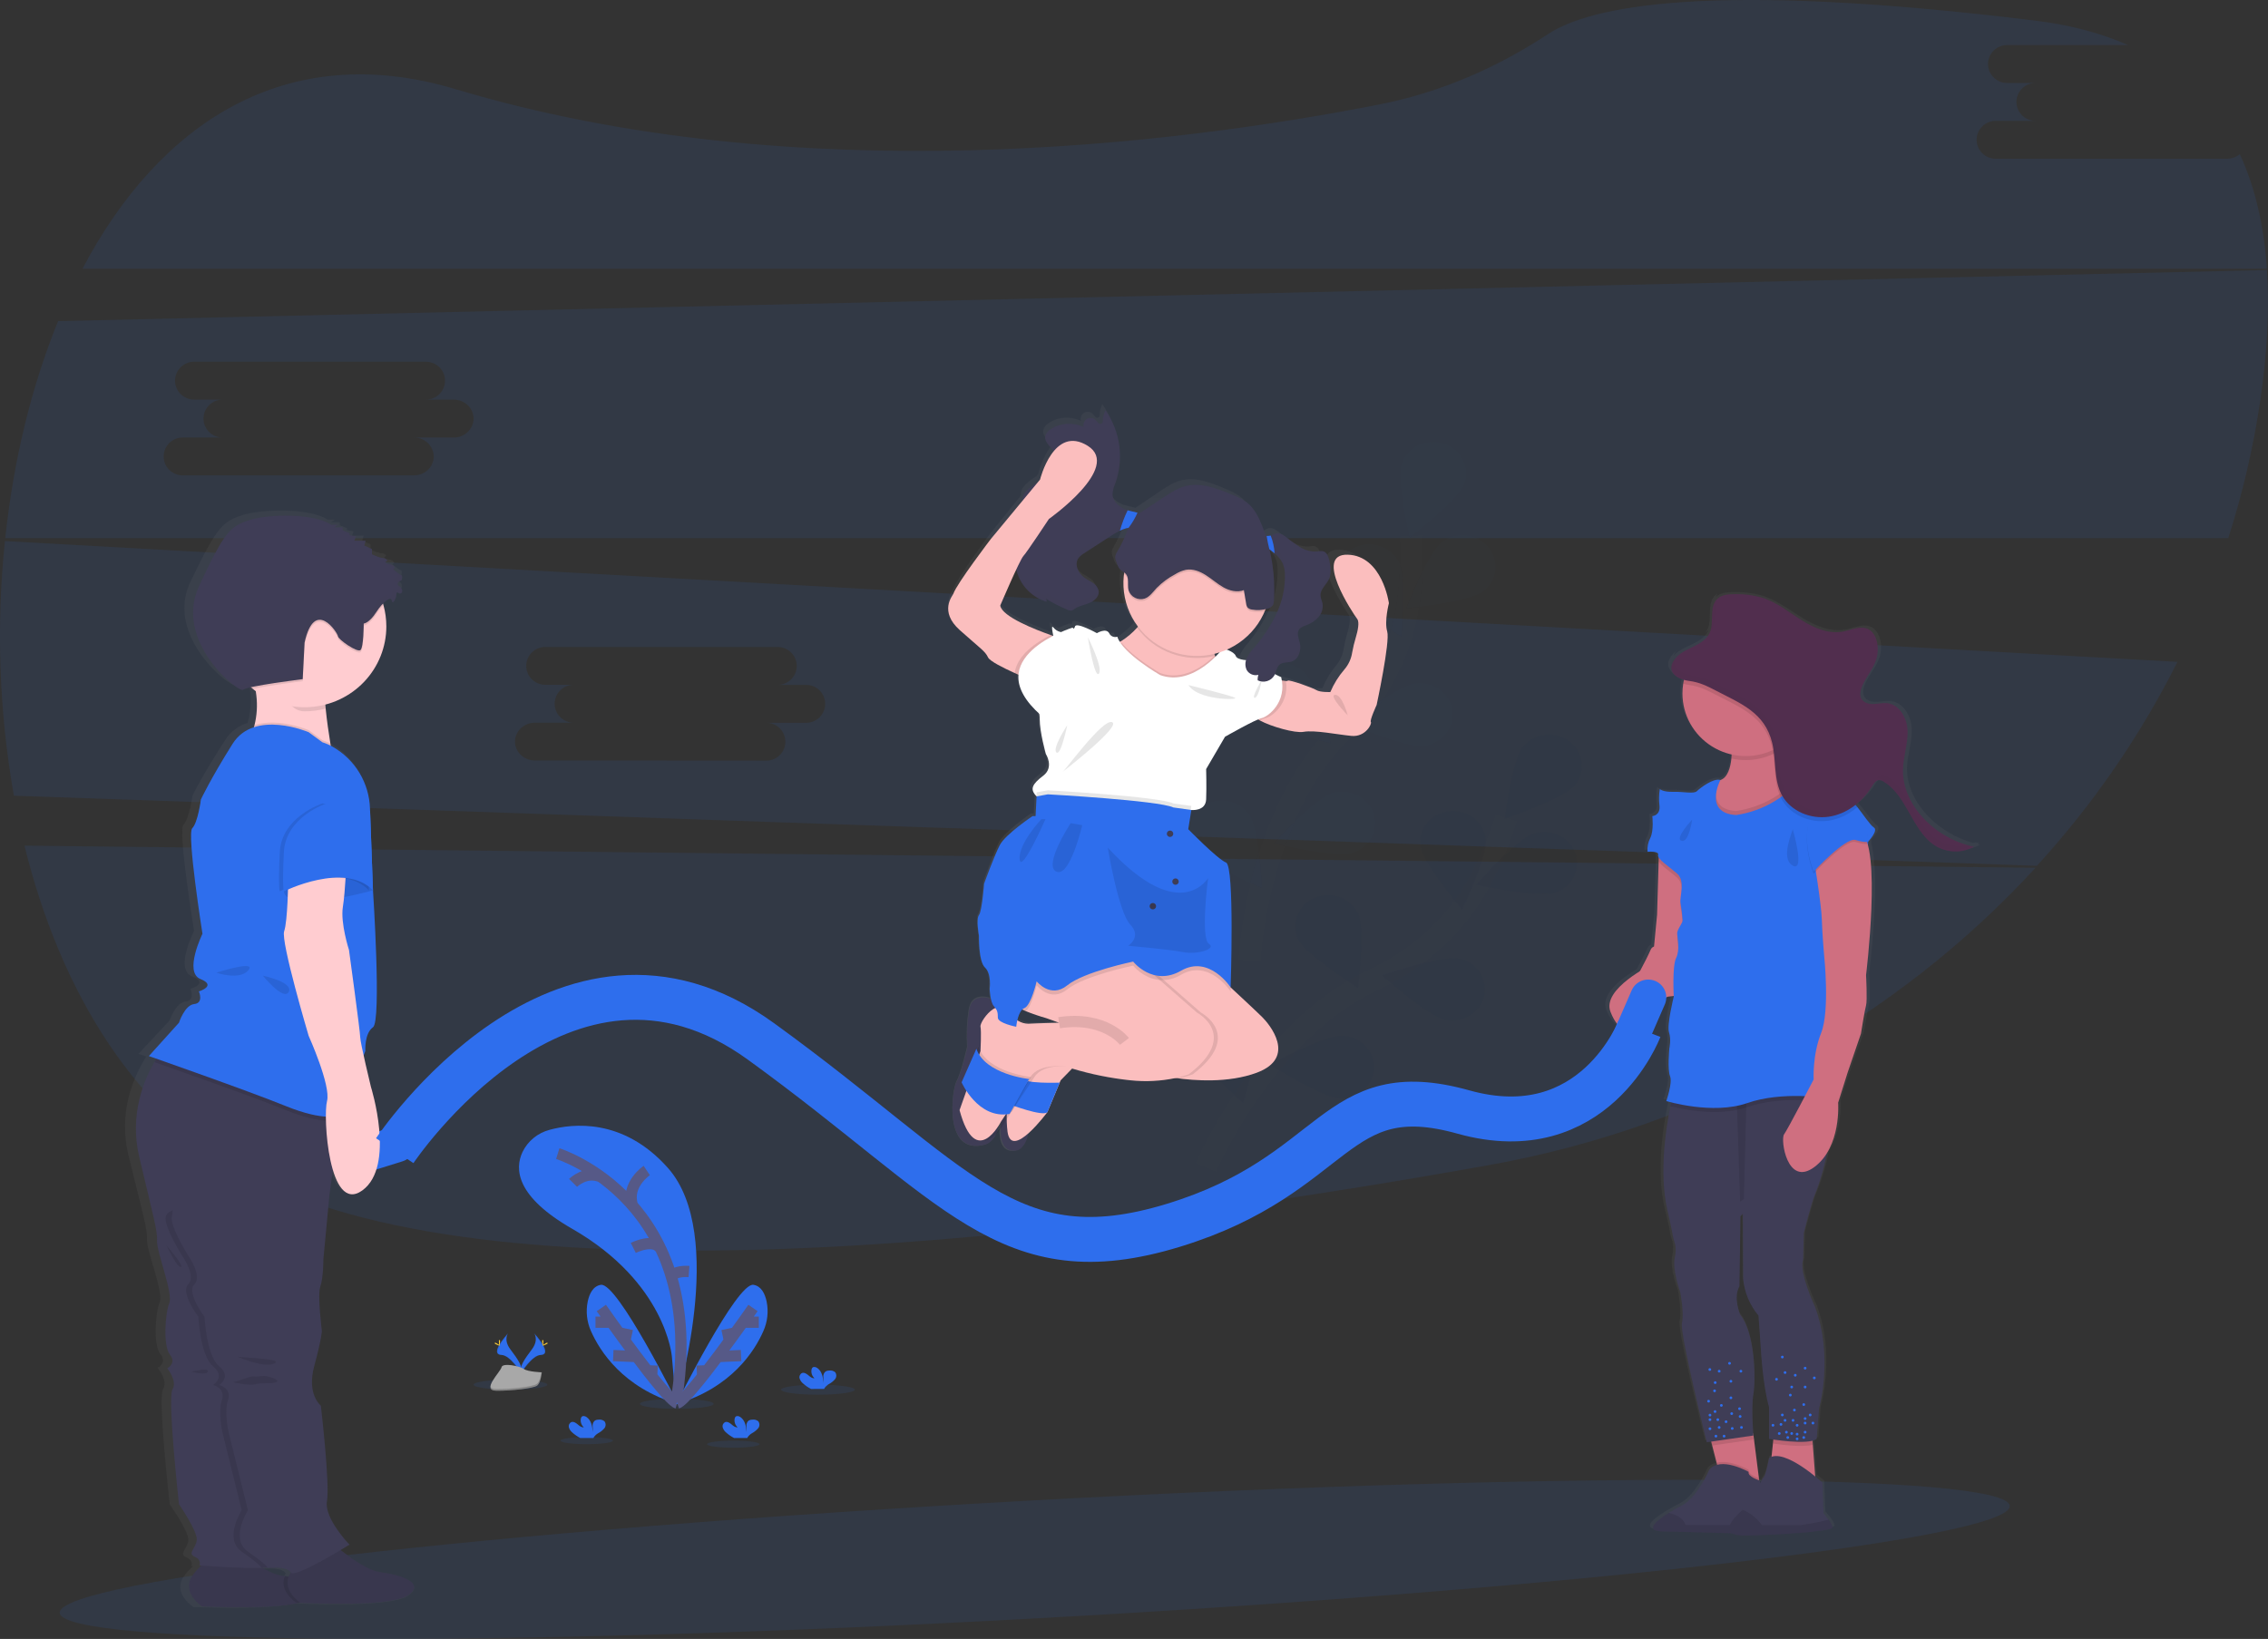 <svg xmlns="http://www.w3.org/2000/svg" width="202" height="146" fill="none" viewBox="0 0 202 146">
    <rect x="0" y="0" width="202" height="146" fill="#333333" stroke="none"/>
    <g clip-path="url(#clip0)">
        <path fill="#2E6EED" d="M92.452 144.158c47.961-2.63 86.709-7.11 86.547-10.007-.163-2.897-39.173-3.114-87.134-.484-47.96 2.629-86.708 7.109-86.546 10.006.162 2.897 39.173 3.114 87.133.485zM2.18 75.333c3.198 13 9.964 24.237 20.658 29.681 22.224 11.321 72.343 5.483 109.749-1.22 19.344-3.461 36.353-13.024 48.708-26.493L2.181 75.333zM198.337 14.142h-20.526c-.229.007-.457-.03-.67-.112-.214-.082-.408-.205-.573-.362-.164-.158-.295-.346-.384-.555-.089-.208-.135-.432-.135-.659 0-.226.046-.45.135-.659.089-.208.22-.397.384-.554.165-.158.359-.281.573-.362.213-.082.441-.12.67-.113h3.546c-.228.008-.456-.03-.67-.112-.213-.082-.408-.205-.572-.362-.164-.158-.295-.346-.384-.555-.09-.208-.136-.432-.136-.659 0-.226.046-.45.136-.659.089-.208.22-.397.384-.554.164-.158.359-.28.572-.362.214-.082.442-.12.67-.112h-2.533c-.229.007-.457-.031-.67-.113-.214-.081-.408-.204-.573-.362-.164-.157-.295-.346-.384-.554-.089-.209-.135-.433-.135-.66 0-.226.046-.45.135-.658.089-.209.22-.397.384-.555.165-.157.359-.28.573-.362.213-.081.441-.12.67-.112h10.712c-2.379-1.052-5.149-1.8-8.366-2.191-29.197-3.572-39.625-1.21-43.305 1.22-4.547 2.996-9.603 5.2-15.012 6.262-18.024 3.538-51.727 7.794-82.273-1.363C25.4 3.392 14.112 11.083 7.348 23.936h194.554c-.255-3.736-1.015-7.187-2.412-10.204-.325.264-.732.41-1.153.41zM125.181 55.144l-.267-.016-2.794-.157-26.764-1.489-2.892-.162-42.621-2.37-11.946-.667-1.89-.105-1.678-.093L.44 48.2c-.79 7.562-.522 15.195.797 22.684l28.516.993 2.26.08.4.013 13.538.466.727.024 1.56.054 13.642.475 1.87.067 6.514.227h.124l.958.034 3.265.113 2.864.1 5.457.188h.114l.486.018.516.018h.113l8.697.303 2.438.086h.101l1.173.04.219.009h.087l1.031.036 3.148.11 1.183.041 1.518.052h.057l2.084.074 6.027.21 1.659.057h.182l8.035.279 4.667.162 5.807.203.932.032 1.504.053 5.467.189 41.24 1.44c4.994-5.46 9.206-11.574 12.519-18.17l-68.755-3.816zm-77.54 12.602c-.434.002-.854-.152-1.183-.432-.15-.127-.276-.278-.374-.448-.142-.246-.216-.524-.217-.806 0-.33.102-.652.293-.922.059-.083.125-.16.196-.233.169-.167.369-.3.59-.39.22-.09.456-.136.695-.135h3.546c-.23.01-.461-.025-.677-.106-.217-.08-.414-.203-.581-.36-.167-.158-.3-.348-.39-.558-.092-.21-.139-.436-.139-.665 0-.229.047-.455.138-.665.09-.21.224-.4.39-.558.168-.158.365-.28.582-.36.216-.08.446-.116.677-.106h-2.533c-.056.003-.11.003-.166 0-.451-.022-.875-.22-1.178-.55-.304-.332-.462-.769-.44-1.215.022-.447.222-.866.557-1.166.334-.3.776-.457 1.227-.435h20.522c.23-.011.46.025.677.105.216.08.413.202.58.36.167.158.3.347.39.557.091.21.138.436.138.664 0 .229-.047.455-.137.665-.091.21-.224.4-.39.557-.168.158-.365.28-.581.36-.216.08-.446.116-.677.105h2.534c.23-.01.461.026.677.106.216.08.414.203.581.36.167.158.3.348.39.558.092.21.138.437.138.665 0 .229-.046.455-.137.665-.091.21-.224.4-.39.558-.168.158-.365.28-.582.36-.216.08-.447.116-.677.106h-3.547c.23-.01.46.025.677.105.216.08.413.203.58.36.167.158.3.348.39.558.091.21.138.436.138.664 0 .228-.047.454-.137.664-.091.21-.224.4-.39.557-.168.158-.365.28-.581.36-.216.08-.446.116-.677.106l-20.522-.014zM201.909 24.055L60.344 27.33l-15.559.36-39.607.916C2.783 34.461 1.197 41.08.468 47.942h197.994c1.29-4.024 2.246-8.145 2.858-12.323.589-4.035.827-7.933.589-11.564zM40.404 38.975h-3.547c.46-.008.906.165 1.238.481.332.316.525.75.535 1.206v.102c-.018.263-.1.518-.236.744-.137.226-.326.417-.551.558-.293.186-.634.284-.982.284H16.338c-.229.008-.457-.03-.67-.112-.213-.081-.408-.205-.572-.362-.165-.157-.295-.346-.385-.555-.089-.208-.135-.432-.135-.658 0-.227.046-.451.135-.66.09-.208.22-.397.385-.554.164-.157.359-.28.572-.362.214-.082.441-.12.67-.112h3.548c-.228.007-.456-.031-.67-.113-.213-.081-.408-.204-.572-.362-.164-.157-.295-.346-.384-.554-.09-.209-.135-.433-.135-.66 0-.226.046-.45.135-.658.09-.209.22-.397.384-.555.164-.157.36-.28.573-.362.213-.081.44-.12.67-.112h-2.534c-.229.007-.457-.03-.67-.112-.213-.082-.408-.205-.572-.363-.165-.157-.296-.346-.385-.554-.089-.208-.135-.432-.135-.659 0-.226.046-.45.135-.659.09-.208.22-.397.385-.554.164-.158.359-.281.572-.362.213-.082.441-.12.67-.113h20.523c.228-.007.456.031.67.113.213.081.407.204.572.362.164.157.295.346.384.554.09.209.135.433.135.659 0 .227-.046.45-.135.659-.09.209-.22.397-.384.554-.165.158-.36.281-.573.363-.213.081-.44.12-.67.112h2.534c.294 0 .583.07.842.205.278.139.511.35.675.612.165.261.253.562.256.87-.01.456-.203.89-.535 1.206-.332.316-.777.49-1.238.483h-.005z" opacity=".1"/>
        <g opacity=".1">
            <path stroke="#535461" stroke-miterlimit="10" stroke-width="2" d="M107.399 104.004s5.193-12.176 14.889-16.693c4.07-1.896 7.435-4.935 9.497-8.773.97-1.82 1.766-3.725 2.375-5.691" opacity=".1"/>
            <path fill="#2E6EED" d="M140.257 69.966c-1.01 1.21-6.242 2.975-6.242 2.975s.631-5.249 1.637-6.457c.5-.583 1.207-.955 1.976-1.038.768-.084 1.54.127 2.156.59.3.221.552.5.74.821.187.32.307.676.351 1.043.045.368.013.741-.094 1.096-.106.356-.285.686-.524.97zM138.462 79.543c-1.539.491-6.939-.733-6.939-.733s3.527-4.078 5.065-4.571c1.539-.494 3.207.297 3.723 1.76.121.353.168.726.14 1.097-.029.371-.132.733-.305 1.063-.172.331-.411.624-.7.862-.289.237-.624.415-.984.522zM128.73 90.862c-1.59-.314-5.602-3.961-5.602-3.961s5.212-1.831 6.798-1.51c.371.064.725.202 1.042.405.316.202.589.465.801.773.212.308.36.655.435 1.02.075.366.075.743.001 1.109-.329 1.506-1.886 2.479-3.475 2.164zM119.339 97.849c-1.622-.054-6.225-3.007-6.225-3.007s4.809-2.64 6.431-2.585c1.622.054 2.892 1.35 2.835 2.893-.056 1.543-1.418 2.753-3.041 2.699zM126.498 75.39c.207 1.531 3.723 5.618 3.723 5.618s2.315-4.801 2.108-6.334c-.207-1.532-1.681-2.614-3.292-2.418-1.611.197-2.746 1.601-2.539 3.133zM115.624 83.692c.68 1.403 5.32 4.302 5.32 4.302s.7-5.241.02-6.644c-.349-.68-.948-1.2-1.674-1.454-.727-.254-1.524-.22-2.226.093-.345.144-.657.355-.917.621-.261.266-.464.582-.599.927-.134.346-.197.715-.184 1.086.013.37.101.734.26 1.07zM106.219 93.143c.42 1.492 4.48 5.095 4.48 5.095s1.62-5.052 1.198-6.545c-.422-1.492-2.031-2.378-3.601-1.98-.367.085-.712.242-1.017.462-.304.22-.56.498-.754.818-.194.32-.321.675-.373 1.044-.053.37-.03.745.067 1.106z" opacity=".1"/>
            <path fill="#000" d="M140.257 69.966c-1.01 1.21-6.242 2.975-6.242 2.975s.631-5.249 1.637-6.457c.5-.583 1.207-.955 1.976-1.038.768-.084 1.54.127 2.156.59.3.221.552.5.74.821.187.32.307.676.351 1.043.045.368.013.741-.094 1.096-.106.356-.285.686-.524.97zM138.462 79.543c-1.539.491-6.939-.733-6.939-.733s3.527-4.078 5.065-4.571c1.539-.494 3.207.297 3.723 1.76.121.353.168.726.14 1.097-.029.371-.132.733-.305 1.063-.172.331-.411.624-.7.862-.289.237-.624.415-.984.522zM128.73 90.862c-1.59-.314-5.602-3.961-5.602-3.961s5.212-1.831 6.798-1.51c.371.064.725.202 1.042.405.316.202.589.465.801.773.212.308.36.655.435 1.02.075.366.075.743.001 1.109-.329 1.506-1.886 2.479-3.475 2.164zM119.339 97.849c-1.622-.054-6.225-3.007-6.225-3.007s4.809-2.64 6.431-2.585c1.622.054 2.892 1.35 2.835 2.893-.056 1.543-1.418 2.753-3.041 2.699zM126.498 75.39c.207 1.531 3.723 5.618 3.723 5.618s2.315-4.801 2.108-6.334c-.207-1.532-1.681-2.614-3.292-2.418-1.611.197-2.746 1.601-2.539 3.133zM115.624 83.692c.68 1.403 5.32 4.302 5.32 4.302s.7-5.241.02-6.644c-.349-.68-.948-1.2-1.674-1.454-.727-.254-1.524-.22-2.226.093-.345.144-.657.355-.917.621-.261.266-.464.582-.599.927-.134.346-.197.715-.184 1.086.013.37.101.734.26 1.07zM106.219 93.143c.42 1.492 4.48 5.095 4.48 5.095s1.62-5.052 1.198-6.545c-.422-1.492-2.031-2.378-3.601-1.98-.367.085-.712.242-1.017.462-.304.22-.56.498-.754.818-.194.32-.321.675-.373 1.044-.053.37-.03.745.067 1.106z" opacity=".25"/>
        </g>
        <g opacity=".1">
            <path stroke="#535461" stroke-miterlimit="10" stroke-width="2" d="M111.286 85.57s.655-13.126 8.228-20.447c3.179-3.073 5.294-7.001 5.902-11.274.283-2.027.371-4.077.262-6.121" opacity=".1"/>
            <path fill="#2E6EED" d="M130.423 43.081c-.533 1.459-4.854 4.775-4.854 4.775s-1.23-5.135-.702-6.602c.527-1.467 2.208-2.233 3.741-1.725.358.11.69.29.976.53.287.24.521.535.691.866.169.331.269.693.295 1.063.025.37-.025.742-.147 1.093zM132.065 52.688c-1.273.95-6.8 1.5-6.8 1.5s1.904-4.962 3.185-5.91c.619-.458 1.393-.663 2.161-.572.768.09 1.471.469 1.965 1.057.237.287.412.619.515.975.103.356.131.73.083 1.097s-.171.72-.361 1.04c-.191.318-.445.595-.748.813zM126.829 66.44c-1.61.205-6.668-1.981-6.668-1.981s4.278-3.369 5.886-3.572c1.608-.203 3.092.87 3.305 2.4.212 1.53-.915 2.947-2.523 3.152zM120.403 75.994c-1.549.46-6.92-.873-6.92-.873s3.618-4.006 5.167-4.467c1.55-.46 3.197.36 3.683 1.835.112.355.151.73.114 1.1-.037.37-.149.73-.329 1.057-.18.327-.425.614-.719.846-.295.232-.633.402-.996.502zM119.33 52.546c.728 1.379 5.471 4.125 5.471 4.125s.511-5.26-.218-6.64c-.37-.67-.987-1.173-1.722-1.404-.735-.231-1.532-.173-2.225.163-.341.155-.646.377-.898.652-.252.276-.444.599-.566.95-.122.35-.171.722-.144 1.093.027.37.13.731.302 1.06zM111.972 63.81c1.129 1.11 6.516 2.38 6.516 2.38s-1.166-5.164-2.295-6.273c-.554-.535-1.293-.839-2.067-.85-.773-.012-1.521.27-2.091.788-.276.25-.497.553-.651.891-.154.338-.236.703-.242 1.074-.006.37.065.737.207 1.08.143.342.355.652.623.91zM106.386 75.693c.91 1.275 6.002 3.394 6.002 3.394s-.234-5.277-1.144-6.553c-.459-.615-1.138-1.033-1.898-1.167-.761-.134-1.544.026-2.189.447-.315.198-.586.458-.796.763-.211.306-.357.65-.429 1.013-.072.363-.069.736.009 1.098.078.361.23.703.445 1.005z" opacity=".1"/>
        </g>
        <path fill="#2E6EED" d="M72.852 124.242c1.813 0 3.283-.2 3.283-.446 0-.247-1.47-.447-3.283-.447s-3.283.2-3.283.447c0 .246 1.47.446 3.283.446zM60.277 125.504c1.813 0 3.283-.199 3.283-.446s-1.47-.447-3.283-.447-3.283.2-3.283.447 1.47.446 3.283.446zM45.465 123.796c1.813 0 3.283-.2 3.283-.447 0-.246-1.47-.446-3.283-.446s-3.283.2-3.283.446c0 .247 1.47.447 3.283.447zM65.31 128.968c1.288 0 2.333-.142 2.333-.317 0-.175-1.045-.316-2.333-.316-1.29 0-2.334.141-2.334.316 0 .175 1.045.317 2.334.317zM52.258 128.652c1.289 0 2.334-.142 2.334-.317 0-.175-1.045-.317-2.334-.317-1.289 0-2.333.142-2.333.317 0 .175 1.044.317 2.333.317z" opacity=".1"/>
        <path fill="#2E6EED" d="M60.206 124.957s4.603-14.943-.727-20.924c-3.983-4.476-8.505-3.941-10.529-3.386-.524.137-1.01.385-1.428.727-.417.342-.754.769-.987 1.253-.708 1.512-.58 3.961 4.416 6.831 8.366 4.794 8.888 11.373 8.888 11.373l.367 4.126z"/>
        <path stroke="#565987" stroke-miterlimit="10" d="M49.678 102.766s13.571 4.2 10.528 22.191M57.604 104.271s-1.868 1.248-1.273 3.12M51.043 105.374s1.142-1.15 2.532-.514M56.403 111.166s2-1.008 2.525.254M61.367 113.267s-1.506-.119-1.534.594"/>
        <path fill="#2E6EED" d="M60.392 125.076S55 114.218 53.519 114.454c-.702.113-1.028.797-1.173 1.487-.182.89-.08 1.813.292 2.643.77 1.734 2.821 5.039 7.754 6.492z"/>
        <path stroke="#565987" stroke-miterlimit="10" d="M53.559 116.517s5.669 8.121 6.76 8.482M53.038 117.784h1.32M54.62 120.757l2.072.089M55.881 118.379l-.225 1.067M58.084 121.628l-.04.971"/>
        <path fill="#2E6EED" d="M60.232 125.076s5.392-10.858 6.875-10.622c.702.113 1.027.797 1.173 1.487.182.89.08 1.813-.293 2.643-.757 1.734-2.821 5.039-7.755 6.492z"/>
        <path stroke="#565987" stroke-miterlimit="10" d="M67.065 116.517s-5.655 8.121-6.746 8.482M67.585 117.784h-1.32M66.003 120.757l-2.07.089M64.744 118.379l.224 1.067M62.541 121.628l.04.971"/>
        <path fill="#2E6EED" d="M50.974 127.613c-.147-.119-.254-.279-.307-.459-.024-.091-.016-.186.023-.271.04-.085.107-.154.192-.196.196-.075.407.06.567.197.16.136.342.291.546.262-.108-.096-.188-.218-.234-.355-.045-.136-.055-.282-.027-.422.01-.058.035-.112.073-.157.11-.117.308-.067.438.025.417.29.533.85.535 1.352.021-.185.021-.371 0-.556-.008-.093.007-.187.044-.273.038-.086.096-.162.17-.22.098-.054.209-.08.321-.076.093-.013.188-.007.278.019.09.025.174.069.246.129.069.093.104.206.1.321-.003.115-.046.226-.12.314-.156.174-.34.319-.546.431-.155.089-.287.212-.387.36-.013.02-.023.042-.03.064h-1.172c-.257-.132-.496-.296-.71-.489zM71.52 123.24c-.146-.119-.253-.279-.307-.459-.024-.091-.015-.186.024-.271.039-.085.106-.154.191-.196.196-.075.407.06.567.196.16.137.342.292.546.263-.108-.096-.188-.218-.234-.355-.045-.136-.054-.282-.026-.422.01-.058.035-.112.073-.157.109-.117.307-.067.438.025.416.29.533.85.535 1.352.02-.185.02-.371 0-.556-.008-.093.007-.187.043-.273.037-.086.095-.161.168-.22.099-.054.21-.08.324-.076.092-.013.187-.007.277.019.09.025.174.069.246.129.069.093.104.206.1.321-.004.115-.047.226-.122.314-.155.174-.34.32-.545.43-.155.09-.287.213-.386.361-.012.02-.022.042-.029.064H72.23c-.257-.131-.496-.296-.71-.489zM64.673 127.613c-.147-.119-.254-.279-.307-.459-.024-.091-.016-.186.023-.271.04-.085.107-.154.191-.196.197-.075.408.06.568.197.16.136.342.291.545.262-.107-.096-.188-.218-.233-.355-.046-.136-.055-.282-.027-.422.01-.058.035-.112.073-.157.11-.117.308-.067.438.025.417.29.533.85.535 1.352.021-.185.021-.371 0-.556-.008-.093.007-.187.044-.273.037-.086.094-.161.167-.22.1-.054.211-.08.324-.076.093-.013.187-.007.278.019.09.025.174.069.246.129.068.093.104.206.1.321-.004.115-.047.226-.122.314-.155.174-.34.32-.546.431-.154.089-.286.212-.385.36-.013.02-.023.042-.03.064h-1.173c-.257-.131-.495-.296-.709-.489zM45.252 118.773s-.44.569.204 1.428c.644.858 1.173 1.586.959 2.12 0 0-.97-1.595-1.76-1.62-.792-.025-.27-.969.597-1.928z"/>
        <path fill="#000" d="M45.252 118.773c-.038.055-.068.116-.089.18-.77.9-1.18 1.732-.44 1.752.69.019 1.517 1.24 1.715 1.55 0 .023-.014.047-.023.068-.01.022-.97-1.595-1.76-1.62-.792-.025-.27-.971.597-1.93z" opacity=".1"/>
        <path fill="#FFD037" d="M44.436 119.498c0 .2.022.36.049.36.027 0 .05-.162.05-.36 0-.198-.026-.106-.055-.106-.03 0-.044-.095-.044.106z"/>
        <path fill="#FFD037" d="M44.154 119.738c.182.095.333.153.347.128.015-.026-.12-.121-.298-.216-.178-.096-.107-.027-.122 0-.014.027-.104-.009.073.088z"/>
        <path fill="#2E6EED" d="M47.577 118.773s.438.569-.204 1.428c-.642.858-1.173 1.586-.958 2.12 0 0 .969-1.595 1.758-1.62.79-.025.271-.969-.596-1.928z"/>
        <path fill="#000" d="M47.577 118.773c.038.056.068.116.089.18.77.9 1.18 1.732.44 1.752-.69.019-1.517 1.24-1.715 1.55 0 .023.015.047.024.068.009.022.969-1.595 1.758-1.62.79-.025.271-.971-.596-1.93z" opacity=".1"/>
        <path fill="#FFD037" d="M48.393 119.498c0 .2-.021.36-.05.36-.03 0-.051-.162-.051-.36 0-.198.029-.106.056-.106s.045-.095.045.106z"/>
        <path fill="#FFD037" d="M48.679 119.738c-.182.095-.333.153-.346.128-.012-.026.12-.121.299-.216.178-.096.107-.027.12 0 .012.027.109-.009-.073.088z"/>
        <path fill="#A8A8A8" d="M48.253 122.248s-1.23-.038-1.6-.299c-.371-.261-1.892-.573-1.983-.153-.09.419-1.85 2.083-.46 2.094 1.39.01 3.227-.215 3.596-.438.37-.223.447-1.204.447-1.204z"/>
        <path fill="#000" d="M44.185 123.738c1.39.011 3.226-.214 3.596-.437.281-.169.394-.78.432-1.061h.04s-.078.982-.447 1.205c-.37.223-2.208.448-3.596.437-.402 0-.545-.144-.533-.36.057.141.21.216.508.216z" opacity=".2"/>
        <path fill="#2E6EED" d="M36.893 101.465l-.001-.001c-.266-.838-1.167-1.304-2.013-1.041L31.09 101.6c-.847.263-1.317 1.156-1.052 1.993l.001.002c.266.838 1.167 1.304 2.013 1.041l3.788-1.178c.847-.263 1.317-1.155 1.052-1.993z"/>
        <path fill="url(#paint0_linear)" d="M122.884 53.33s-.564-4.268-3.592-4.358c-3.028-.09.475 5.295.831 5.781.209.283.042 1.07-.131 1.676-.128.437-.232.88-.311 1.327-.081.565-.317 1.096-.684 1.536-.508.607-.919 1.289-1.218 2.02 0 0-.891.038-1.217-.18-.325-.218-2.404-.969-2.493-.848-.02.025-.077.036-.155.034-.122-.006-.244-.021-.364-.045-.016-.1-.034-.202-.06-.306 0 0-.256-.11-.545-.265v-.018c.067-.169.111-.35.182-.516v-.015c.048-.125.127-.237.231-.324.278-.221.68-.146 1.016-.255.038-.013.075-.027.111-.044l.04-.023.062-.034.044-.03.049-.037.043-.038c.013-.014.027-.027.042-.04l.038-.044.039-.044.034-.048c.011-.016.024-.03.033-.047.009-.016.022-.034.031-.052l.029-.052.027-.054.024-.056c.009-.019.017-.038.024-.058 0-.018.012-.038.02-.057.007-.02.01-.04.018-.06.007-.02 0-.038.014-.06l.015-.06.011-.06c0-.021 0-.043.009-.065.009-.021 0-.037 0-.055v-.121V57.132v-.017c-.007-.074-.019-.147-.035-.22-.083-.36-.249-.747-.134-1.069l.014-.036c.015-.036.033-.07.055-.102.076-.108.181-.193.302-.247.105-.054.222-.096.331-.14.406-.148.768-.396 1.051-.72.194-.234.319-.516.364-.814.021-.136.021-.274 0-.41v-.037c-.078-.234-.133-.475-.164-.72-.001-.096.013-.191.042-.283.014-.043.031-.086.049-.13l.014-.03c.02-.041.042-.083.064-.122l.013-.022.071-.112.016-.023c.026-.04.055-.08.082-.119.067-.095.138-.189.204-.286.031-.045.06-.092.087-.139.027-.048.053-.095.076-.144v-.023c.023-.05.043-.102.06-.155l.017-.052c.016-.06.031-.117.042-.18v-.044c0-.053.014-.107.018-.161v-.04-.19-.048c0-.063 0-.128-.013-.19-.024-.227-.064-.451-.12-.672-.078-.322-.216-.692-.533-.778-.165-.024-.333-.017-.495.022-.517.039-1.033-.09-1.469-.37-.435-.28-.852-.587-1.246-.921-.276-.214-.618-.427-.949-.32-.117.047-.229.104-.337.169-.023.01-.048.016-.073.021-.115.021-.232.031-.349.029h-.033c-.1-.317-.207-.63-.327-.94-.304-.787-.691-1.577-1.348-2.095-.383-.277-.801-.503-1.244-.672-1.333-.576-2.799-1.161-4.183-.749-.613.18-1.156.54-1.689.9l-2.236 1.51-.167-.05c-.327-.093-.666-.15-.862-.214l-.035-.01c-.629-.233-1.258-.742-1.273-1.427 0-.105.01-.211.031-.315.054-.217.123-.43.206-.639.045-.122.083-.246.122-.37l.036-.134c.022-.08.042-.158.062-.238l.038-.18c.014-.064.025-.127.038-.192.013-.065.026-.137.035-.206 0-.03 0-.063.014-.095.028-.196.048-.392.059-.589 0-.104 0-.209.01-.315v-.045-.318c-.037-1.394-.472-2.748-1.254-3.907-.15.299-.234.626-.246.96.004.062-.009.124-.036.18-.022.023-.047.042-.076.056-.029.013-.06.02-.091.022-.032.002-.064-.004-.094-.015-.03-.01-.056-.027-.08-.05-.09-.091-.175-.189-.254-.29-.099-.097-.227-.157-.364-.174-.137-.016-.276.013-.395.083-.116.079-.205.191-.255.321-.05.13-.058.273-.023.408-.45-.22-.951-.32-1.453-.289-.502.032-.986.194-1.404.47-.24.134-.416.357-.493.619-.034.172-.004.35.085.502.155.299.455.569.652.875-.826 1.028-1.19 2.542-1.19 2.542l-.16.198c-.372.228-.717.498-1.026.805-.223.241-.41.572-.342.9l-2.775 3.448s-2.97 4.01-3.274 4.917c-.062.18-1.273 1.573.562 3.267 1.835 1.695 2.197 1.876 2.465 2.453.156.336 1.353.95 2.322 1.402l.338.157c-.078.997.392 2.16 1.808 3.5.03.158.044.32.042.48 0 1.18.535 3.133.535 3.133s.756 1.18-.222 1.952c-.979.772-1.199 1.217-.597 1.843l.019.018-.09 1.772h-.261s-2.365 1.633-2.856 2.587c-.491.954-1.378 3.5-1.378 3.5s-.182 2.45-.446 2.814c-.264.364 0 1.861 0 1.861s-.046 2.316.533 2.861c.578.546.402 1.907.402 1.907.013.295.047.59.102.88-.62-.18-1.717-.299-1.907 1.118-.161 1.073-.206 2.16-.132 3.24 0 0-.535 2.383-.935 3.061-.4.68-1.248 6.705 2.515 5.675 0 0 .566-.16.91-.925.142-.151.273-.312.39-.483-.014 1.176.314 2.17 1.472 1.927 0 0 .666-.146.966-1.532.6-.583 1.148-1.216 1.637-1.892l1.075-2.654.081-.204 1-1.062c1.66.514 3.365.869 5.093 1.059.508.053 1.018.076 1.528.068.886.016 1.77-.066 2.637-.246 1.623.223 4.452.406 6.831-.503 3.562-1.36 1.113-4.359.49-4.994-.624-.636-2.592-2.52-2.75-2.668v-.011s.363-10.896-.402-11.213c-.766-.317-3.294-2.997-3.294-2.997l.267-1.725s1.246.137 1.292-.954c.045-1.091 0-2.724 0-2.724l1.637-2.906s1.982-1.165 2.882-1.56c.048.031.098.064.155.094.978.555 3.074 1.163 3.805 1.027.98-.18 2.939.243 4.183.36 1.244.117 1.819-1.118 1.691-1.26-.127-.143.506-1.533.506-1.533s1.188-5.69.92-6.598c-.267-.908.171-2.526.171-2.526zm-31.98 36.516c.103.05.21.1.321.148.584.24 1.18.45 1.786.626l1.113.409s-1.677.04-2.513.081c-.396-.075-.767-.245-1.08-.495.06-.282.189-.545.372-.769zm16.817-31.795c-.02-.053-.038-.111-.054-.169.152-.038.302-.08.451-.13-.1.114-.222.25-.364.395-.011-.032-.024-.063-.033-.096zm-18.733-4.5s.795-1.94 1.406-3.268c.024.107.051.213.082.319-.026 0-.022-.03.083.243v.014c.32.826.91 1.522 1.674 1.98.249.15.515.272.793.36v-.027-.052-.032c.002-.017.002-.034 0-.05l-.011-.026c-.008-.017-.017-.034-.028-.05l-.016-.018c-.007-.011-.015-.02-.025-.029.123.077.249.151.374.227.028.014.053.032.08.048.13.074.259.145.39.215l.094.054c.155.08.313.16.471.236l.024.01.196.09.31.139c.098.054.211.076.323.063.073-.02.14-.056.197-.104l.06-.045c.376-.278.856-.35 1.285-.528.43-.178.857-.553.83-1.026-.02-.154-.073-.301-.155-.433-.082-.131-.192-.244-.322-.33-.245-.18-.529-.314-.778-.494-.46-.335-.78-.963-.635-1.485.011-.039.024-.077.04-.114l.011-.027c.015-.03.031-.06.05-.091 0-.01.01-.02.017-.031.06-.085.129-.162.208-.229.103-.085.21-.164.323-.237l2.194-1.464c.165-.112.33-.221.502-.324.146-.09.298-.171.453-.245.045-.02.09-.041.138-.06l.09-.037c.083-.03.165-.06.25-.085.045-.01.107-.021.182-.032-.243.724-.557 1.423-.937 2.087-.072.116-.13.241-.17.372-.012.036-.019.074-.02.112-.002.161.033.321.101.468.127.338.182.59.471.792.077.054.147.105.21.157 0 .054-.017.108-.024.162-.032.267-.047.536-.048.805-.002 1.402.443 2.769 1.274 3.904l-.073.081c-.391.452-.842.848-1.34 1.18-.059.036-.117.07-.183.102-.09-.143-.16-.297-.212-.459-.14.051-.293.047-.429-.012-.136-.06-.243-.169-.299-.304-.258-.501-1.06 0-1.06 0s-1.819-1.045-1.913-.591c-.019.07-.054.136-.104.19l-.108-.1s-.418.137-1.005.403c-.26-.054-.491-.197-.655-.403-.182-.234-.135.112-.02.735l-.014.009-.213-.078c-1.257-.457-4.247-1.646-4.387-2.647l-.002.01zm20.537 4.53c-.081-.255-.478-.453-.774-.57 1.502-.693 2.683-1.925 3.304-3.447.028-.067.053-.135.078-.204.053-.012.106-.021.157-.038.109-.022.212-.067.302-.132s.164-.15.218-.246c.034-.091.052-.188.053-.286.014-.218.023-.436.029-.654v-.03c.032-1.336-.103-2.67-.402-3.973l.196.16c.077.063.153.126.228.19.074.065.129.118.182.18l.029.03c.058.057.114.116.167.18.007.007.013.015.018.023.048.057.092.118.133.18l.045.07c.036.055.068.115.099.18l.018.036c.028.064.052.128.073.195l.016.045c.016.057.029.115.042.18 0 .027.013.052.018.079.011.061.018.124.025.189v.068c0 .06.01.12.013.18.004.06 0 .078 0 .116.021 1.212-.234 2.414-.745 3.516-.508 1.09-1.158 2.11-1.934 3.033-.255.279-.47.592-.638.93-.028.065-.051.131-.071.2-.313-.042-.797-.13-.877-.39l-.002.01z"/>
        <path fill="#FBBEBE" d="M123.552 56.255c.272.9-.941 6.54-.941 6.54s-.636 1.388-.514 1.52c.121.131-.455 1.361-1.728 1.24-1.273-.12-3.274-.54-4.274-.36-.748.135-2.887-.468-3.887-1.017-.34-.18-.546-.369-.527-.513.078-.569 1.988-3.15 1.988-3.15.286.075.578.127.873.154.08 0 .138-.009.158-.034.091-.12 2.213.63 2.546.84.333.211 1.242.172 1.242.172.307-.727.727-1.403 1.244-2.002.373-.433.616-.96.7-1.523.081-.445.186-.884.317-1.316.182-.602.347-1.381.135-1.662-.364-.48-3.942-5.82-.85-5.73 3.092.09 3.669 4.32 3.669 4.32s-.424 1.62-.151 2.52zM109.607 61.31l-2.546 1.08-2.955.9s-6.775-5.446-5.047-5.85c.3-.076.588-.197.85-.36.508-.327.969-.72 1.37-1.17.438-.475.835-.985 1.19-1.524 0 0 6.684-.315 5.638 1.26-.408.614-.269 1.611.051 2.6.018.06.038.119.058.18.369 1.003.835 1.97 1.391 2.884z"/>
        <path fill="#3F3D56" d="M92.86 91.621s-1.173-1.08-1.6.584c-.243.894-.412 1.806-.506 2.727 0 0-.647 1.96-.99 2.5-.341.537-1.656 5.544.855 5.04 0 0 .924-.194 1.104-2.306.18-2.112 1.734-8.412 1.734-8.412l-.597-.133z"/>
        <path fill="#FBBEBE" d="M111.926 95.562c-2.546.944-5.591.7-7.2.469-.695-.1-1.121-.199-1.121-.199l-7.957-.81-.16.166-1.022 1.053-1.182 2.832s-3.183 4.321-3.547 1.755c-.068-.561-.09-1.127-.067-1.692.073-2.735.795-6.364.795-6.364l7.23-.945 4.546-2.34.049-2.442.011-.6.031-1.505 6.184.585 1.091 2.43.011.012c.16.147 2.197 2.04 2.808 2.644.611.605 3.138 3.601-.5 4.951z"/>
        <path fill="#2E6EED" d="M94.382 96.443s-3.246.135-3.455-.441l-1.006 2.374s2.955 1.126 3.365.697l1.096-2.63z"/>
        <path fill="#3F3D56" d="M88.692 89.126s-2.114-1.035-2.387.945c-.165 1.065-.21 2.145-.136 3.22 0 0-.546 2.361-.955 3.037-.41.675-1.273 6.647 2.568 5.626 0 0 1.41-.382 1.182-2.836-.227-2.454.699-9.947.699-9.947l-.971-.045z"/>
        <path fill="#000" d="M100.377 84.445l6.593 5.761s3.819 2.026-.727 5.491c0 0-2.047.856-5.184.54-1.947-.204-3.868-.611-5.729-1.215 0 0-2.364-.36-3.183.9-.818 1.26-2.637 4.006-2.637 4.006s-2.228 4.366-3.683-1.035l1.864-5.266s.091-1.755 0-2.16c-.09-.406 1.228-2.206 1.91-1.62.682.584 1.591 1.394 2.364 1.35.773-.046 2.728-.09 2.728-.09l-1.136-.406s-3.274-.9-3.047-1.575c.228-.675 1.82-3.96 1.82-3.96l8.047-.721z" opacity=".1"/>
        <path fill="#FBBEBE" d="M105.879 95.697c-.375.143-.76.254-1.153.334-1.324.28-2.685.35-4.031.206-1.765-.187-3.508-.539-5.207-1.05-.334-.1-.522-.165-.522-.165s-2.364-.36-3.182.9c-.546.83-1.512 2.303-2.114 3.214l-.524.792s-2.228 4.366-3.683-1.035l1.865-5.266s.09-1.755 0-2.16c-.062-.276.525-1.192 1.122-1.569.282-.18.567-.24.787-.052.446.414.934.781 1.455 1.097.274.166.589.253.91.253.772-.045 2.728-.09 2.728-.09l-1.137-.405c-.617-.174-1.224-.381-1.819-.62-.707-.296-1.326-.649-1.222-.955.227-.675 1.819-3.96 1.819-3.96l8.048-.721 2.288 2 .98.855 3.325 2.906s3.814 2.026-.733 5.491z"/>
        <path stroke="#000" stroke-miterlimit="10" d="M100.15 92.772s-1.728-2.296-5.82-1.666" opacity=".1"/>
        <path fill="#000" d="M87.146 93.245l-1.319 2.992s1.455 3.31 4.274 2.815l1.733-3.11s-3.914-.403-4.688-2.697z" opacity=".1"/>
        <path fill="#2E6EED" d="M86.964 93.425l-1.319 2.993s1.455 3.309 4.274 2.813l1.734-3.109s-3.915-.403-4.69-2.697z"/>
        <path fill="#000" d="M112.745 63.966c-.188.054-.371.125-.546.212-.34-.18-.546-.369-.527-.513.078-.569 1.987-3.15 1.987-3.15.287.075.579.127.873.154.308 1.993-1.229 3.169-1.787 3.297zM109.607 61.49l-2.546 1.08-2.955.9s-6.775-5.446-5.047-5.85c.3-.076.588-.197.85-.36 1.019 1.324 3.424 2.7 3.424 2.7 2.011.72 3.839-.594 4.825-1.541.374 1.07.859 2.1 1.449 3.071z" opacity=".1"/>
        <path fill="#fff" d="M112.381 63.966c-.591.135-3.274 1.665-3.274 1.665l-1.682 2.88s.045 1.621 0 2.701c-.046 1.08-1.319.945-1.319.945l-.062.026c-.325.135-1.853.77-1.853.785 0 .014-3.132-.315-3.132-.315l-6.138-.99s-1.955-.09-2.592-.72l-.018-.019c-.615-.62-.382-1.07.61-1.827.99-.758.226-1.936.226-1.936s-.545-1.935-.545-3.105-.591-1.125-.591-1.125-.41 0 1.41-1.17c1.818-1.171-.228-6.617.409-5.852.636.765 1.818.36 1.91-.09.09-.45 1.954.585 1.954.585s.819-.495 1.092 0c.06.132.168.238.302.296.135.058.286.065.425.02.455 1.485 3.82 3.42 3.82 3.42 3 1.08 5.592-2.386 5.592-2.386s1.001.27 1.137.68c.136.408 1.273.388 1.273.388s1.364.148 1.41.553c.045.405 1.364.945 1.364.945.545 2.205-1.137 3.51-1.728 3.646z"/>
        <path fill="#000" d="M106.106 71.797l-.062.386c-.325.135-1.853.77-1.853.785 0 .014-3.132-.316-3.132-.316l-6.138-.99s-1.955-.09-2.592-.72l-.018-.018.018-.342 1-.18s9.822.54 11.186 1.17l1.591.225zM109.618 87.967c0 .223-.011.349-.011.349s-1.909-2.926-4.41-1.486c-.573.353-1.243.517-1.915.47-.343-.028-.678-.115-.992-.255-.526-.237-.994-.587-1.367-1.025 0 0-4.365.9-5.866 2.116-1.5 1.215-2.728-.36-2.728-.36s-.427 1.849-.96 2.304c-.708-.295-1.326-.648-1.222-.954.227-.675 1.818-3.96 1.818-3.96l8.048-.721 2.288 2 .031-1.505 6.184.585 1.091 2.43.011.012z" opacity=".1"/>
        <path fill="#2E6EED" d="M93.33 70.762s9.821.54 11.185 1.17l1.591.225-.273 1.71s2.592 2.656 3.365 2.971c.773.315.409 11.118.409 11.118s-1.909-2.926-4.41-1.486c-2.501 1.44-4.274-.81-4.274-.81s-4.365.9-5.866 2.116c-1.5 1.215-2.728-.36-2.728-.36s-.5 2.16-1.091 2.385c-.591.225-.728 1.665-.728 1.665s-1.636-.315-1.636-.81c0-.495-.046-.675-.364-1.035-.319-.36-.364-1.53-.364-1.53s.182-1.35-.41-1.89c-.59-.54-.545-2.836-.545-2.836s-.275-1.486 0-1.846c.275-.36.455-2.79.455-2.79s.91-2.52 1.41-3.466c.5-.945 2.91-2.566 2.91-2.566h.267l.09-1.755 1.006-.18z"/>
        <path fill="#3F3D56" d="M104.211 74.557c.159 0 .287-.127.287-.284 0-.157-.128-.285-.287-.285-.159 0-.287.128-.287.285 0 .157.128.284.287.284zM102.68 81.01c.158 0 .287-.128.287-.285 0-.157-.129-.284-.287-.284-.159 0-.288.127-.288.284 0 .157.129.285.288.285zM104.697 78.819c.158 0 .287-.128.287-.285 0-.157-.129-.284-.287-.284-.159 0-.288.127-.288.284 0 .157.129.285.288.285z"/>
        <path fill="#000" d="M92.753 72.968h.364s-2.183 4.95-2.303 3.57c-.12-1.381 1.939-3.57 1.939-3.57zM95.36 73.328s-2.485 3.78-1.272 4.32c1.213.54 2.302-4.14 2.302-4.14l-1.03-.18zM98.664 75.51s.94 5.74 2 6.85c1.061 1.111-.181 1.89-.181 1.89s3.728.33 4.91.57c1.182.239 3.001-.27 2.274-.75-.728-.478-.12-5.58-.06-5.822.06-.241-2.334 4.425-8.943-2.738zM94.633 68.767c.211-.09 3.607-4.81 4.425-4.43.819.38-4.425 4.43-4.425 4.43zM95.057 64.596s-1.364 2.07-.97 2.43c.395.36.97-2.43.97-2.43zM96.889 56.764s1.382 2.731.987 3.24c-.394.51-.987-3.24-.987-3.24zM112.395 60.514s-.272 1.592-.636 1.651c-.364.06.636-1.65.636-1.65zM105.848 61.026s3.85.932 4.154 1.141c.304.209-3.336.209-4.154-1.141zM120.034 63.726s-.484-1.861-1.12-1.83c-.637.03 1.12 1.83 1.12 1.83z" opacity=".1"/>
        <path fill="#3F3D56" d="M118.355 51.61c-.236.484-.751.871-.743 1.41 0 .255.129.49.181.743.032.216.016.436-.047.645-.063.209-.171.401-.316.565-.292.326-.664.574-1.079.72-.238.092-.502.18-.647.383-.239.34-.031.794.067 1.198.156.65-.102 1.462-.744 1.663-.344.108-.755.035-1.038.252-.284.218-.313.654-.49.978-.144.245-.377.427-.652.509-.275.081-.571.056-.828-.07-.016-.166.006-.333.064-.49-.196.052-.403.039-.591-.037-.187-.076-.344-.21-.448-.382-.082-.169-.123-.354-.122-.541.002-.187.047-.372.131-.54.173-.335.392-.645.651-.921.79-.911 1.454-1.922 1.975-3.007.522-1.088.783-2.28.763-3.485.002-.357-.068-.711-.206-1.04-.173-.336-.417-.63-.717-.861-.151-.13-.311-.252-.467-.377-.109-.086-.218-.18-.322-.262-.142-.125-.706-.58-.66-.8.025-.126.407-.108.74-.111.122.002.244-.008.364-.03.025-.004.05-.011.074-.02.111-.064.226-.12.344-.168.338-.105.688.106.97.318.403.332.829.637 1.273.913.449.275.974.4 1.5.36.166-.038.337-.046.506-.021.322.084.464.45.545.77.133.573.228 1.203-.031 1.736zM100.513 47.024c-.069.008-.138.02-.207.036-.193.054-.38.124-.56.21-.315.161-.618.342-.91.54l-2.24 1.452c-.211.118-.396.276-.546.465-.38.552-.023 1.343.528 1.731.254.18.545.306.794.49.132.084.243.195.327.326.084.13.14.277.16.43.028.47-.408.84-.847 1.017-.438.179-.929.249-1.313.524-.076.067-.165.117-.262.148-.114.012-.23-.01-.33-.063-.687-.283-1.349-.62-1.98-1.01.04.034.07.079.085.13.014.05.013.103-.003.153-.568-.173-1.089-.47-1.525-.87-.435-.4-.775-.893-.991-1.44-.217-.548-.307-1.137-.262-1.724.045-.587.223-1.156.521-1.665.235-.397.546-.756.728-1.175.182-.42.25-.94 0-1.323-.182-.269-.5-.449-.595-.757-.094-.307.102-.677.34-.927.526-.54 1.252-.864 1.832-1.357.58-.494 1.018-1.311.689-1.993-.262-.54-.966-.942-.848-1.53.079-.265.26-.489.504-.622.43-.273.922-.432 1.432-.464.509-.031 1.018.066 1.478.284-.034-.134-.025-.276.026-.405.051-.13.142-.24.26-.315.121-.07.262-.099.402-.083s.27.076.373.171c.08.102.166.199.258.29.048.043.112.066.176.063.065-.003.127-.03.171-.077.03-.056.043-.118.038-.18.012-.332.098-.657.251-.953.656.945 1.076 2.03 1.226 3.166.15 1.137.024 2.292-.365 3.372-.14.296-.223.617-.242.945.02.678.662 1.183 1.306 1.413l.034.01c.202.066.546.121.88.213.441.12.864.304.91.648.098.56-1.128.629-1.703.706z"/>
        <path fill="#FBBEBE" d="M91.147 49.532c-.333.36-2.06 4.411-2.06 4.411.143.992 3.197 2.171 4.49 2.627.349.124.57.194.57.194l1.243 1.08s-1.273 6.962-1.375 5.252c-.102-1.71-2.353-2.582-2.353-2.582s-.59-.237-1.295-.56c-.99-.448-2.212-1.056-2.365-1.39-.272-.57-.636-.75-2.517-2.43-1.88-1.68-.636-3.06-.575-3.24.302-.9 3.334-4.874 3.334-4.874l4.389-5.299s1.211-4.92 4.256-3.001c3.044 1.92-3.469 6.512-3.469 6.512s-1.94 2.94-2.273 3.3z"/>
        <path fill="#000" d="M95.39 57.844s-1.273 6.962-1.375 5.252c-.102-1.71-2.353-2.582-2.353-2.582s-.59-.237-1.295-.56c.227-1.595 1.904-2.73 3.21-3.384.349.124.57.194.57.194l1.243 1.08z" opacity=".1"/>
        <path fill="#fff" d="M96.858 57.112l-1.333-1.203s-8.625 2.7-2.805 7.817h2.454l2.248-2.956-.564-3.658z"/>
        <path fill="#000" d="M108.152 58.239c.018.06.038.119.058.18-1.277.32-2.622.25-3.859-.197-1.238-.448-2.31-1.255-3.077-2.315.437-.475.835-.985 1.189-1.525 0 0 6.684-.315 5.638 1.26-.402.61-.263 1.608.051 2.597z" opacity=".1"/>
        <path fill="#FBBEBE" d="M113.152 51.952c0 1.282-.384 2.535-1.103 3.6-.72 1.066-1.742 1.897-2.939 2.388-1.196.49-2.513.619-3.783.369s-2.437-.868-3.352-1.774c-.916-.907-1.54-2.061-1.792-3.319-.253-1.257-.123-2.56.372-3.745.496-1.184 1.335-2.196 2.412-2.908 1.077-.713 2.343-1.093 3.638-1.093.86-.003 1.713.162 2.509.487.796.325 1.519.802 2.128 1.404.608.603 1.091 1.319 1.418 2.107.328.787.495 1.632.492 2.484z"/>
        <path fill="#000" d="M113.152 51.952c.001.861-.172 1.714-.509 2.508-.367.076-.746.082-1.115.018-.148-.014-.288-.078-.395-.18-.076-.106-.122-.23-.133-.36-.069-.4-.137-.799-.203-1.196-.59.229-1.273.06-1.819-.246-.546-.307-1.026-.733-1.557-1.08-.531-.348-1.166-.595-1.79-.483-.339.077-.663.212-.956.398-.605.318-1.157.727-1.637 1.211-.331.36-.62.792-1.079.956-.285.089-.594.063-.86-.072s-.469-.367-.564-.648c-.096-.333-.031-.69-.071-1.033-.009-.12-.045-.234-.105-.338-.06-.103-.143-.192-.242-.26.204-1.638 1.031-3.138 2.314-4.193 1.283-1.055 2.924-1.586 4.588-1.484 1.664.102 3.227.829 4.369 2.032 1.141 1.203 1.776 2.792 1.775 4.443l-.011.007z" opacity=".1"/>
        <path fill="#3F3D56" d="M100.453 51.572c.04.344-.025.7.071 1.033.095.281.298.514.564.648.266.135.575.16.86.072.459-.163.748-.6 1.079-.956.48-.484 1.032-.893 1.637-1.211.293-.186.617-.321.957-.398.623-.112 1.256.142 1.789.482.533.34 1.004.77 1.557 1.08.553.312 1.231.476 1.819.247l.203 1.196c.011.13.057.254.133.36.108.102.247.166.395.18.452.079.916.052 1.355-.078.111-.02.215-.064.307-.13.092-.064.168-.147.224-.244.035-.091.053-.187.055-.285.156-2.298-.203-4.602-1.052-6.747-.311-.782-.707-1.565-1.376-2.078-.394-.276-.822-.5-1.274-.666-1.36-.57-2.859-1.152-4.279-.744-.626.18-1.181.54-1.726.9l-2.546 1.673c-.136.08-.258.18-.364.297-.129.179-.222.38-.275.594-.26.809-.61 1.587-1.044 2.32-.101.143-.169.307-.196.48 0 .16.037.318.105.463.131.336.182.587.48.784.299.199.495.339.542.728z"/>
        <g opacity=".1">
            <path fill="#000" d="M97.014 53.176c-.438.18-.93.248-1.313.524-.076.066-.165.116-.262.148-.114.012-.23-.01-.33-.063-.695-.288-1.364-.632-2.001-1.028.049.03.086.077.106.131.02.055.02.114.003.17-.568-.177-1.089-.475-1.525-.874-.437-.4-.778-.89-1-1.437-.145-.369.028.395 0 0-.04.575-.21 0 0 .54.221.546.561 1.036.997 1.435.435.4.954.699 1.52.875.018-.055.017-.114-.002-.169-.02-.054-.057-.1-.107-.131.637.397 1.306.74 2 1.028.102.053.218.075.332.063.096-.032.185-.082.262-.148.383-.275.875-.347 1.313-.524.438-.176.875-.54.847-1.017-.005-.078-.023-.156-.052-.229-.16.328-.443.581-.788.706zM99.09 43.495c.002.078.013.154.032.229.054-.216.124-.428.21-.634.312-.853.455-1.758.42-2.664-.028.725-.17 1.442-.42 2.124-.141.297-.223.618-.243.945zM114.238 49.615c-.244-.517-.706-.86-1.151-1.21.05.214.096.43.138.648.4.313.795.64 1.013 1.102.132.313.201.649.204.988v-.487c.003-.357-.067-.711-.204-1.041zM93.862 40.226c.055-.265.2-.15.08-.4-.198-.407-.645-.734-.804-1.123-.019.043-.033.087-.043.133-.118.589.505.848.767 1.39-.162-.385.038.077 0 0zM100.486 46.488c-.061.006-.122.017-.182.032-.526.17-1.022.422-1.47.745l-2.24 1.452c-.21.117-.396.275-.545.464-.078.118-.129.25-.15.39-.02.138-.011.28.028.415.025-.095.066-.184.121-.265.15-.189.335-.346.546-.464l2.24-1.451c.437-.314.92-.561 1.43-.733.079-.195.153-.39.222-.585zM117.781 53.723c-.057.261-.177.505-.349.71-.293.326-.664.574-1.079.72-.238.092-.502.18-.647.383-.06.102-.097.215-.109.332-.013.117 0 .235.038.347.017-.05.041-.096.071-.139.145-.208.409-.291.647-.383.415-.146.786-.394 1.079-.72.145-.164.253-.356.316-.566.063-.208.079-.428.047-.644-.003-.014-.003-.027-.014-.04zM118.355 51.07c-.236.484-.751.87-.743 1.41.002.09.016.179.041.266.126-.405.508-.739.702-1.136.151-.34.202-.714.148-1.08-.019.186-.068.369-.148.54zM111.133 54.118c.107.102.247.165.395.18.451.079.915.052 1.355-.078.11-.02.215-.065.307-.13.092-.064.168-.148.224-.244.035-.091.053-.188.054-.285.031-.443.041-.886.031-1.328 0 .263-.012.525-.031.788-.001.097-.019.194-.054.285-.056.096-.132.18-.224.245-.092.064-.197.108-.307.13-.44.129-.904.156-1.355.077-.148-.015-.288-.078-.395-.18-.076-.107-.122-.23-.133-.36-.069-.4-.137-.799-.203-1.196-.59.229-1.273.06-1.819-.247-.546-.306-1.026-.732-1.557-1.08-.531-.347-1.166-.594-1.79-.482-.339.077-.663.211-.956.398-.605.318-1.157.727-1.637 1.211-.331.36-.62.792-1.079.956-.285.089-.594.063-.86-.072s-.469-.367-.564-.648c-.096-.333-.031-.69-.071-1.033-.047-.393-.245-.54-.545-.735-.3-.194-.35-.448-.48-.785-.017-.043-.035-.09-.05-.135-.03.067-.049.14-.056.212 0 .16.037.318.106.463.13.337.182.587.48.785.298.198.491.342.545.735.04.343-.025.7.071 1.033.095.28.298.513.564.648.266.135.575.16.86.072.459-.164.748-.6 1.079-.956.48-.484 1.032-.893 1.637-1.211.293-.187.617-.321.956-.398.624-.112 1.257.142 1.79.482.533.34 1.004.769 1.557 1.08.553.312 1.231.476 1.819.247l.203 1.196c.011.13.057.254.133.36zM115.029 58.397c-.344.108-.755.034-1.039.252-.283.218-.312.654-.489.978-.144.245-.378.427-.652.509-.275.081-.571.056-.828-.07-.016-.166.006-.333.063-.49-.195.052-.402.038-.59-.037-.187-.076-.345-.21-.448-.382-.042-.074-.073-.154-.093-.236-.065.261-.032.537.093.776.103.172.261.306.448.382.188.075.395.089.59.038-.057.156-.079.323-.063.49.257.126.553.15.828.069.274-.082.508-.264.652-.51.182-.323.195-.75.489-.977.295-.227.695-.144 1.039-.252.606-.19.869-.922.766-1.55-.073.457-.331.873-.766 1.01z" opacity=".1"/>
        </g>
        <path fill="#2E6EED" d="M101.31 45.672c-.209.481-.477.935-.797 1.352-.069.008-.138.02-.207.036-.193.054-.38.124-.56.21.176-.621.405-1.227.686-1.81.2.064.543.12.878.212zM113.521 49.294c-.151-.13-.311-.252-.467-.376-.091-.36-.182-.79-.242-1.174.122.003.244-.007.364-.029.201.504.318 1.038.345 1.58z"/>
        <path fill="url(#paint1_linear)" d="M176.123 75.191c.056-.027.111-.054.165-.085-.111-.021-.222-.046-.331-.073-.078.021-.158.037-.238.055-1.524-.432-2.904-1.256-4.001-2.389-1.11-1.157-1.886-2.673-1.87-4.249.013-1.148.438-2.268.426-3.42-.013-1.153-.69-2.45-1.875-2.58-.413-.045-.826.061-1.243.075-.416.015-.88-.093-1.091-.433-.182-.294-.135-.676-.018-1.002.316-.88 1.027-1.591 1.333-2.475.181-.526.209-1.09.082-1.631-.106-.45-.348-.9-.771-1.118-.702-.36-1.537.057-2.317.203-1.335.252-2.69-.322-3.84-1.024-1.149-.702-2.226-1.556-3.519-1.968-.848-.246-1.729-.359-2.612-.335-.545 0-1.137.043-1.538.394-.02.018-.035.038-.055.056.039-.111.092-.217.158-.315-.06.036-.117.078-.169.124-.835.73-.251 2.121-.742 3.097-.055.108-.122.21-.2.303.117-.089.225-.188.324-.296-.019.044-.035.087-.057.13-.282.562-.878.9-1.455 1.177-.576.278-1.204.531-1.62 1.008-.011.011-.018.022-.029.035.071-.173.169-.333.291-.476-.119.091-.23.193-.33.305-.456.524-.491.96-.287 1.294.146.384.589.655 1.108.798-.026.113-.049.227-.069.342-.046.286-.069.575-.069.864 0 2.657 1.931 4.88 4.517 5.444 0 .116-.014.233-.029.36-.087.818-.342 1.704-1.009 1.92-.624-.211-1.874.72-2.154.99-.28.27-1.273.029-2.182.06-.909.03-1.217-.24-1.217-.24-.082.485-.093.98-.033 1.469.095.9-.654.93-.654.93s.156 1.292-.182 1.95c-.203.379-.29.807-.249 1.234 0 0 1.06-.09.965.27-.006.042-.004.085.007.126.011.04.029.08.055.113l-.011.344-.143 4.757-.28 2.835c-.071.021-.136.057-.19.107-.054.05-.096.11-.123.178-.253.569-.661 1.327-.981 1.906-1.3.78-3.253 2.226-2.7 3.616.811 2.041 1.966 1.771 2.651 1.53.686-.241 1.912-2.13 1.912-2.13s.405-.75.716-.75c.167-.008.333-.025.497-.053v.052s-.655 2.551-.437 3.182c.219.63.031 1.44.031 1.44s-.182 1.86.062 2.461c.244.601-.338 2.216-.338 2.216s.167.05.456.12c-.021.103-.047.217-.074.343-.382 1.788-1.068 5.869-.288 9.229 0 0 .437 1.8.499 2.283.062.482.436.9.182 1.98-.255 1.08.498 3.062.498 3.062s.375 1.891.156 2.76c-.218.87 2.277 10.623 2.277 10.623l.408-.058.091.348.405 1.548.044.169c-.286.069-.542.228-.727.454 0 0-1.092 2.461-2.465 3.15-.364.18-.809.422-1.238.683-1.226.742-2.277 1.635-.491 1.658 1.957.025 5.172.128 6.325.166.246.131.659.207 1.301.194 3.211-.059 7.767-.391 7.862-.69.045-.145-.145-.455-.353-.734-.207-.279-.46-.556-.46-.556l-.093-2.732s-.262-.234-.667-.556l-.015-.191-.203-2.634-.028-.36c.137-.029.267-.084.382-.164l.22-2.727s1.341-4.561-.374-9.033c0 0-1.497-3.089-1.092-4.2l.064-2.371s.717-2.792 1.06-3.541c.473-1.156.832-2.355 1.07-3.58 1.231-1.933 1.029-4.5 1.029-4.5l.873-2.701 1.217-3.45s.344-2.1.469-2.52c.126-.42 0-2.7 0-2.7s1.055-8.319.173-11.568v-.124h.009v-.18c.015-.017.96-.992.527-1.26-.363-.224-1.016-1.221-1.515-1.817-.067-.078-.129-.148-.181-.21.596-.456 1.105-1.015 1.5-1.65.153-.247.34-.54.638-.553.16.004.315.055.446.146 2.286 1.356 2.654 4.746 5.063 5.886.507.233 1.062.346 1.62.33.559-.016 1.106-.16 1.598-.422l-.24-.058zm-18.29 54.217l-.02.18c-.08.027-.156.065-.227.111 0 0-.313 1.59-.5 1.711-.098.121-.176.257-.231.403l-.046-.081c-.014.032-.031.065-.045.099l-.084-.151-.023-.18-.521-3.981c-.043-.581-.17-2.508.015-3.52.218-1.2.182-5.401-1.217-7.081 0 0-.654-1.53-.062-2.52l.093-6.244.218-.21.031 5.761c.105 1.219.597 2.375 1.404 3.302l.221 3.03s.181 3.3.747 5.131v2.821s.151.025.393.059l-.038.36-.108 1z"/>
        <path fill="#CF6F80" d="M161.533 69.217l-1.304 2.881-.482.28-3.247 1.88s-4.092-.39-4.212-.45c-.12-.059-.313-3.5.746-4.223.058-.042.122-.074.191-.096.649-.216.896-1.102.982-1.919.013-.12.022-.238.027-.36.026-.382.026-.766 0-1.149 0 0 .993-.983 2.183-2 2.108-1.8 4.834-3.7 3.788-.46-.193.583-.335 1.181-.426 1.789-.021.142-.036.28-.047.412-.127 1.595.377 2.456.884 2.913.055.05.111.094.166.135.221.174.477.299.751.367zM156.682 131.871l-.455.208-3.061-.689-.272-1.073-.395-1.548-.273-1.07h3.927l.505 3.984.024.188z"/>
        <path fill="#000" d="M156.227 132.079l-3.061-.689-.272-1.08c1.16-.344 2.85.623 2.85.623-.111.381.76.691.909.743l.024.18-.45.223zM157.682 133.55l-2.195 2.13-.775.751-.42-.014c-.791-.44.235-1.507.921-2.1.134-.117.256-.214.349-.286.491-.38.951-1.462 1.246-2.108l.874 1.627z" opacity=".1"/>
        <path fill="#000" d="M156.808 131.923l.874 1.62-2.195 2.13-.775.758-.42-.014c-.791-.44.235-1.507.921-2.1.134-.117.256-.214.349-.286.491-.38.951-1.462 1.246-2.108zM161.715 132.079l-4.033-1.35.12-1.139c1.052-.361 2.88.948 3.856 1.742l.057.747z" opacity=".1"/>
        <path fill="#3F3D56" d="M157.682 133.73l-2.195 2.13-.775.751s-4.214-.149-6.56-.18c-1.735-.023-.715-.916.477-1.658.418-.261.856-.502 1.204-.683 1.333-.689 2.393-3.15 2.393-3.15 1-1.26 3.518.18 3.518.18-.122.419.938.751.938.751l1 1.859z"/>
        <path fill="#000" d="M155.487 135.86l-.775.751s-4.214-.149-6.56-.18c-1.735-.023-.715-.916.477-1.658.642.144 1.287.45 1.506 1.08l5.352.007z" opacity=".1"/>
        <path fill="#CF6F80" d="M161.715 132.079l-4.033-1.35.12-1.139.104-.996.14-1.345h3.305l.109 1.449.198 2.634.057.747z"/>
        <path fill="#3F3D56" d="M163.2 136.102c-.09.298-4.517.63-7.638.689-2.71.052-1.242-1.523-.349-2.294.134-.117.256-.214.349-.286.696-.54 1.333-2.492 1.515-2.61.182-.119.485-1.711.485-1.711 1.364-.961 4.758 2.19 4.758 2.19l.091 2.731s.233.261.448.556c.214.295.385.589.341.735z"/>
        <path fill="#000" d="M163.201 136.101c-.091.299-4.518.631-7.639.69-2.71.052-1.242-1.523-.349-2.294.687.288 1.281.76 1.713 1.363h3.485s1.68-.241 2.448-.493c.2.279.385.589.342.734zM156.129 127.699c.02.33.038.54.038.54l-3.668.53-.273-1.07h3.903zM161.46 128.698c-.897.247-2.779.009-3.554-.104l.14-1.345h3.305l.109 1.449z" opacity=".1"/>
        <path fill="#3F3D56" d="M161.655 116.416c1.665 4.472.363 9.033.363 9.033l-.213 2.731c-.758.599-4.243 0-4.243 0v-2.821c-.545-1.831-.727-5.131-.727-5.131l-.213-3.03c-.788-.936-1.264-2.089-1.364-3.302l-.031-5.762-.211.211-.091 6.242c-.576.99.06 2.521.06 2.521 1.364 1.679 1.395 5.88 1.182 7.08-.212 1.201 0 3.691 0 3.691l-4.152.6s-2.426-9.751-2.213-10.623c.213-.871-.151-2.759-.151-2.759s-.728-1.981-.486-3.061c.242-1.08-.122-1.5-.182-1.981-.06-.48-.485-2.281-.485-2.281-.757-3.359-.091-7.441.28-9.228.118-.575.205-.913.205-.913s11.277-3.24 13.186-.54c.226.326.4.685.517 1.064.933 2.918-.708 7.486-1.002 8.148-.333.749-1.03 3.54-1.03 3.54l-.062 2.371c-.392 1.111 1.063 4.2 1.063 4.2z"/>
        <path fill="#2E6EED" d="M158.743 121.009c.067 0 .122-.054.122-.121 0-.066-.055-.12-.122-.12-.068 0-.122.054-.122.12 0 .067.054.121.122.121zM152.708 124.019c.067 0 .122-.054.122-.12 0-.067-.055-.121-.122-.121s-.122.054-.122.121c0 .066.055.12.122.12zM152.286 122.12c.067 0 .122-.054.122-.121 0-.066-.055-.12-.122-.12s-.122.054-.122.12c0 .067.055.121.122.121zM153.119 122.269c.067 0 .122-.054.122-.12 0-.067-.055-.121-.122-.121s-.122.054-.122.121c0 .066.055.12.122.12zM152.763 123.286c.067 0 .122-.054.122-.12 0-.067-.055-.121-.122-.121-.068 0-.122.054-.122.121 0 .066.054.12.122.12zM158.228 122.989c.067 0 .122-.054.122-.12 0-.067-.055-.121-.122-.121s-.122.054-.122.121c0 .066.055.12.122.12zM160.774 123.679c.068 0 .122-.054.122-.121 0-.066-.054-.12-.122-.12-.067 0-.122.054-.122.12 0 .067.055.121.122.121zM161.593 122.869c.067 0 .122-.054.122-.121s-.055-.121-.122-.121c-.068 0-.122.054-.122.121s.054.121.122.121zM158.986 122.39c.068 0 .122-.054.122-.121 0-.066-.054-.12-.122-.12-.067 0-.121.054-.121.12 0 .067.054.121.121.121zM154.041 121.567c.068 0 .122-.054.122-.121 0-.066-.054-.12-.122-.12-.067 0-.122.054-.122.12 0 .067.055.121.122.121zM155.052 122.269c.068 0 .122-.054.122-.12 0-.067-.054-.121-.122-.121-.067 0-.121.054-.121.121 0 .066.054.12.121.12zM153.314 125.315c.067 0 .122-.054.122-.12 0-.067-.055-.121-.122-.121-.068 0-.122.054-.122.121 0 .066.054.12.122.12zM153.732 126.77c.067 0 .122-.054.122-.121 0-.066-.055-.12-.122-.12s-.122.054-.122.12c0 .067.055.121.122.121zM155.105 127.278c.068 0 .122-.054.122-.121 0-.066-.054-.12-.122-.12-.067 0-.122.054-.122.12 0 .067.055.121.122.121zM154.283 127.37c.067 0 .122-.054.122-.121s-.055-.121-.122-.121-.122.054-.122.121.055.121.122.121zM153.556 128.056c.067 0 .122-.054.122-.121s-.055-.121-.122-.121c-.068 0-.122.054-.122.121s.054.121.122.121zM154.163 123.166c.067 0 .122-.054.122-.121 0-.066-.055-.12-.122-.12s-.122.054-.122.12c0 .067.055.121.122.121zM154.163 124.64c.067 0 .122-.054.122-.12 0-.067-.055-.121-.122-.121s-.122.054-.122.121c0 .066.055.12.122.12zM154.932 125.611c.068 0 .122-.054.122-.121s-.054-.121-.122-.121c-.067 0-.121.054-.121.121s.054.121.121.121zM154.234 126.048c.067 0 .122-.054.122-.12 0-.067-.055-.121-.122-.121s-.122.054-.122.121c0 .066.055.12.122.12zM152.828 128.056c.067 0 .122-.054.122-.121s-.055-.121-.122-.121-.122.054-.122.121.055.121.122.121zM154.985 126.302c.068 0 .122-.054.122-.121 0-.066-.054-.12-.122-.12-.067 0-.122.054-.122.12 0 .067.055.121.122.121zM160.774 121.999c.068 0 .122-.054.122-.121 0-.066-.054-.12-.122-.12-.067 0-.122.054-.122.12 0 .067.055.121.122.121zM159.578 123.679c.067 0 .121-.054.121-.121 0-.066-.054-.12-.121-.12-.068 0-.122.054-.122.12 0 .067.054.121.122.121zM158.743 126.169c.067 0 .122-.054.122-.121 0-.066-.055-.12-.122-.12-.068 0-.122.054-.122.12 0 .067.054.121.122.121zM158.47 127.82c.067 0 .122-.054.122-.121s-.055-.121-.122-.121-.122.054-.122.121.055.121.122.121zM159.896 122.629c.067 0 .122-.054.122-.12 0-.067-.055-.121-.122-.121s-.122.054-.122.121c0 .066.055.12.122.12zM159.456 124.399c.067 0 .122-.054.122-.121 0-.066-.055-.12-.122-.12-.068 0-.122.054-.122.12 0 .067.054.121.122.121zM159.819 125.731c.068 0 .122-.054.122-.12 0-.067-.054-.121-.122-.121-.067 0-.121.054-.121.121 0 .066.054.12.121.12zM157.91 127.087c.067 0 .122-.054.122-.121 0-.066-.055-.12-.122-.12-.068 0-.122.054-.122.12 0 .067.054.121.122.121zM158.986 126.649c.068 0 .122-.054.122-.12 0-.067-.054-.121-.122-.121-.067 0-.121.054-.121.121 0 .066.054.12.121.12zM158.623 127.01c.067 0 .122-.054.122-.121s-.055-.121-.122-.121c-.068 0-.122.054-.122.121s.054.121.122.121zM160.774 126.486c.068 0 .122-.054.122-.121 0-.066-.054-.12-.122-.12-.067 0-.122.054-.122.12 0 .067.055.121.122.121zM160.774 126.891c.068 0 .122-.054.122-.121 0-.066-.054-.12-.122-.12-.067 0-.122.054-.122.12 0 .067.055.121.122.121zM159.578 127.82c.067 0 .121-.054.121-.121s-.054-.121-.121-.121c-.068 0-.122.054-.122.121s.054.121.122.121zM159.228 128.176c.068 0 .122-.054.122-.12 0-.067-.054-.121-.122-.121-.067 0-.122.054-.122.121 0 .066.055.12.122.12zM160.061 127.087c.068 0 .122-.054.122-.121 0-.066-.054-.12-.122-.12-.067 0-.122.054-.122.12 0 .067.055.121.122.121zM159.106 127.701c.068 0 .122-.054.122-.121 0-.066-.054-.12-.122-.12-.067 0-.121.054-.121.12 0 .067.054.121.121.121zM161.225 126.169c.068 0 .122-.054.122-.121 0-.066-.054-.12-.122-.12-.067 0-.122.054-.122.12 0 .067.055.121.122.121zM161.471 126.891c.067 0 .122-.054.122-.121 0-.066-.055-.12-.122-.12s-.122.054-.122.12c0 .067.055.121.122.121zM159.698 126.649c.067 0 .121-.054.121-.12 0-.067-.054-.121-.121-.121-.068 0-.122.054-.122.121 0 .066.054.12.122.12zM160.061 127.876c.068 0 .122-.054.122-.121s-.054-.121-.122-.121c-.067 0-.122.054-.122.121s.055.121.122.121zM160.774 127.701c.068 0 .122-.054.122-.121 0-.066-.054-.12-.122-.12-.067 0-.122.054-.122.12 0 .067.055.121.122.121zM160.652 128.176c.068 0 .122-.054.122-.12 0-.067-.054-.121-.122-.121-.067 0-.121.054-.121.121 0 .066.054.12.121.12zM160.061 128.297c.068 0 .122-.054.122-.121 0-.066-.054-.12-.122-.12-.067 0-.122.054-.122.12 0 .067.055.121.122.121zM160.652 125.243c.068 0 .122-.054.122-.12 0-.067-.054-.121-.122-.121-.067 0-.121.054-.121.121 0 .066.054.12.121.12zM152.299 126.181c.067 0 .122-.054.122-.12 0-.067-.055-.121-.122-.121s-.122.054-.122.121c0 .066.055.12.122.12zM152.299 126.586c.067 0 .122-.054.122-.12 0-.067-.055-.121-.122-.121s-.122.054-.122.121c0 .066.055.12.122.12zM152.75 125.866c.067 0 .122-.054.122-.12 0-.067-.055-.121-.122-.121s-.122.054-.122.121c0 .066.055.12.122.12zM153.117 127.278c.068 0 .122-.054.122-.121 0-.066-.054-.12-.122-.12-.067 0-.122.054-.122.12 0 .067.055.121.122.121zM152.995 126.586c.068 0 .122-.054.122-.12 0-.067-.054-.121-.122-.121-.067 0-.121.054-.121.121 0 .066.054.12.121.12zM152.299 127.397c.067 0 .122-.054.122-.121s-.055-.121-.122-.121-.122.054-.122.121.055.121.122.121zM152.177 124.941c.067 0 .122-.054.122-.121 0-.066-.055-.12-.122-.12s-.122.054-.122.12c0 .067.055.121.122.121z"/>
        <path fill="#000" d="M154.681 97.874l.304 9.182.333-.241.244-9.452-.881.511z" opacity=".1"/>
        <path fill="#CF6F80" d="M149.56 85.51s-2.092-1.95-2.546-.9c-.455 1.052-1.426 2.76-1.426 2.76l2.304 2.161s.395-.75.697-.75c.397-.037.792-.097 1.182-.18l-.211-3.09z"/>
        <path fill="#CF6F80" d="M150.984 77.41l-1.395 10.38-.524-.794-1.75-2.655.273-2.852.14-4.757.042-1.424 3.214 2.101z"/>
        <path fill="#000" d="M160.2 63.606c-.242.714-.4 1.452-.473 2.202-.529.598-1.181 1.078-1.912 1.407-.732.328-1.526.498-2.33.497-.428 0-.855-.048-1.273-.144.05-.499.056-1.001.018-1.501 0 0 7.606-7.533 5.97-2.461z" opacity=".1"/>
        <path fill="#CF6F80" d="M161.123 61.771c.003 1.329-.476 2.615-1.349 3.624-.523.605-1.169 1.093-1.897 1.431-.859.399-1.806.576-2.753.516-.947-.06-1.864-.356-2.664-.86-.801-.504-1.46-1.2-1.917-2.024-.457-.823-.696-1.748-.696-2.687 0-.29.023-.578.068-.864.218-1.39.959-2.646 2.073-3.518 1.114-.872 2.519-1.296 3.935-1.187 1.416.11 2.738.744 3.703 1.776.964 1.032 1.499 2.387 1.497 3.793z"/>
        <path fill="#000" d="M149.347 78.158c-.667-.562-1.415-1.064-1.619-1.426l.042-1.424 3.214 2.101-1.395 10.381-.515-.794c.029-.54.095-1.051.222-1.305.364-.72.091-1.831.091-2.191 0-.36.515-.931.484-1.17-.034-.503-.095-1.004-.182-1.5-.129-.57.477-1.98-.342-2.672zM162.686 98.157v.016s-3.972-.63-7.064.45c-2.536.886-5.766.198-6.844-.077.118-.575.205-.913.205-.913s11.277-3.24 13.186-.54c.226.326.401.685.517 1.064zM161.533 69.217l-1.304 2.881-3.729 2.16s-4.092-.39-4.212-.45c-.12-.059-.313-3.5.746-4.223-.299.832-.624 2.52 1.587 2.663 2.388-.351 4.539-1.618 5.99-3.528.259.241.577.412.922.497z" opacity=".1"/>
        <path fill="#2E6EED" d="M166.383 74.979l-.062 1.35-3.637 21.484s-3.97-.63-7.062.45-7.215-.18-7.215-.18.576-1.62.334-2.22c-.241-.6-.061-2.461-.061-2.461s.181-.81-.03-1.44c-.211-.63.424-3.182.424-3.182s-.151-2.729.213-3.45c.364-.72.091-1.83.091-2.19 0-.36.515-.931.484-1.17-.034-.503-.095-1.004-.182-1.5-.12-.57.485-1.98-.333-2.672-.818-.691-1.759-1.29-1.668-1.65.091-.36-.938-.27-.938-.27-.04-.424.044-.852.242-1.23.333-.66.182-1.95.182-1.95s.727-.031.636-.931c-.059-.489-.049-.983.031-1.47 0 0 .302.27 1.182.24.88-.03 1.848.21 2.121-.06.273-.27 1.486-1.2 2.091-.99-.047.092-1.496 2.942 1.397 3.119 1.229-.18 2.409-.606 3.467-1.251 1.057-.645 1.972-1.496 2.688-2.501 0 0 .333-.36 1.424.812 1.091 1.172 2.03.72 2.03.72l1.213.09s-.788.659-.304 1.109c.102.098.198.204.286.315.485.596 1.124 1.593 1.473 1.817.422.271-.517 1.262-.517 1.262z"/>
        <path fill="#CF6F80" d="M147.104 85.93s-4.455 2.16-3.668 4.2c.788 2.04 1.91 1.772 2.577 1.53.668-.24 1.879-2.129 1.879-2.129l-.788-3.6z"/>
        <path fill="#000" d="M159.668 73.855c0 .193-1.136 2.623 0 3.254 1.137.63 0-3.254 0-3.254zM150.711 73.013s-1.606 1.71-.94 1.89c.665.18.94-1.89.94-1.89z" opacity=".1"/>
        <path fill="#CF6F80" d="M161.533 76.358s.696 4.261.727 5.521c.031 1.26.213 3.3.213 3.3s.515 4.862-.273 6.842c-.787 1.98-.667 4.14-.667 4.14s-2.305 4.442-2.637 4.893c-.333.45.272 4.711 2.697 2.911 2.424-1.801 2.122-5.733 2.122-5.733l.85-2.7 1.182-3.45s.333-2.1.454-2.52c.122-.42 0-2.7 0-2.7s1.425-11.554-.485-12.755c-1.91-1.2-4.183 2.25-4.183 2.25z"/>
        <path fill="#000" d="M161.533 77.829s2.85-3.092 3.728-2.822c.879.27 1.122.152 1.122.152s.12-1.71-1.182-2.34c-1.302-.631-2.728-2.552-3.819-.27-1.092 2.28.151 5.28.151 5.28z" opacity=".1"/>
        <path fill="#2E6EED" d="M161.533 77.649s2.85-3.092 3.728-2.822c.879.27 1.122.152 1.122.152s.12-1.71-1.182-2.34c-1.302-.631-2.728-2.552-3.819-.271-1.092 2.281.151 5.28.151 5.28z"/>
        <path fill="#000" d="M165.425 71.902c-.208.178-.429.34-.66.488-.578.37-1.228.615-1.908.72-.574.084-1.16.052-1.721-.096-.499-.126-.97-.343-1.389-.639-.435-.302-.795-.698-1.053-1.157-.037-.065-.069-.13-.1-.195-.611-1.274-.448-2.792-.717-4.198-.02-.1-.042-.2-.065-.3-.213-.938-.7-1.794-1.401-2.46-.973-.931-2.284-1.496-3.637-2.199-.788-.41-1.455-.736-2.35-.851-.175-.022-.347-.059-.515-.11.135-.852.468-1.661.973-2.364.504-.704 1.166-1.281 1.934-1.689.768-.407 1.62-.633 2.491-.66.871-.025 1.736.148 2.528.509.791.36 1.487.897 2.034 1.569.547.671.929 1.459 1.116 2.301.187.842.175 1.716-.036 2.553-.211.836-.615 1.613-1.18 2.27-.022.142-.037.28-.048.412-.127 1.595.377 2.455.884 2.913.055.05.111.093.166.135 0 0 .333-.36 1.424.812 1.091 1.172 2.03.72 2.03.72l1.213.09s-.788.659-.304 1.109c.104.099.201.205.291.317z" opacity=".1"/>
        <path fill="#512E4E" d="M149.256 58.61c.406-.477 1.01-.733 1.575-1.009.566-.275 1.146-.615 1.419-1.177.476-.976-.091-2.368.727-3.099.391-.35.966-.394 1.493-.394.862-.023 1.721.09 2.547.335 1.255.412 2.302 1.26 3.419 1.968 1.117.707 2.432 1.276 3.73 1.024.759-.146 1.568-.561 2.252-.203.411.216.646.668.749 1.118.123.54.096 1.105-.08 1.631-.296.884-.989 1.595-1.295 2.475-.113.326-.165.708.017 1.002.212.34.665.448 1.069.433.404-.014.804-.12 1.206-.075 1.153.13 1.819 1.431 1.819 2.58 0 1.148-.402 2.268-.415 3.42-.016 1.576.74 3.09 1.819 4.248 1.203 1.287 2.778 2.175 4.51 2.543-.476.262-1.008.407-1.552.423-.544.016-1.084-.097-1.574-.33-2.341-1.14-2.699-4.529-4.911-5.884-.125-.092-.277-.143-.433-.146-.289.018-.471.306-.62.55-.835 1.382-2.235 2.473-3.843 2.712-1.608.24-3.379-.48-4.163-1.892-.784-1.412-.502-3.135-.882-4.692-.66-2.7-2.796-3.493-5.033-4.66-.787-.41-1.455-.736-2.35-.85-1.14-.147-2.202-.878-1.2-2.051z"/>
        <g opacity=".1">
            <path fill="#000" d="M152.543 55.927c.429-.879.014-2.094.52-2.86-.059.036-.114.077-.166.123-.809.73-.242 2.121-.718 3.097-.054.106-.12.205-.195.297.234-.174.425-.399.559-.657zM172.973 75.024c-2.343-1.14-2.701-4.528-4.922-5.886-.126-.091-.277-.142-.433-.146-.233.015-.394.204-.527.405.051-.025.107-.04.164-.044.155.003.307.054.432.145 2.221 1.358 2.579 4.746 4.922 5.886.49.233 1.03.346 1.574.33.543-.016 1.075-.16 1.551-.422-.108-.023-.217-.049-.324-.076-.809.236-1.677.168-2.437-.192zM163.155 72.257c-1.606.239-3.379-.483-4.161-1.893-.782-1.41-.502-3.136-.882-4.692-.662-2.7-2.798-3.492-5.035-4.659-.785-.412-1.455-.736-2.348-.852-1.091-.142-2.14-.851-1.226-1.992-.116.09-.222.192-.318.304-.996 1.174.066 1.905 1.181 2.049.893.115 1.562.439 2.348.851 2.237 1.167 4.365 1.952 5.034 4.66.38 1.555.102 3.289.882 4.691.78 1.403 2.555 2.132 4.161 1.893 1.19-.205 2.275-.803 3.078-1.696-.752.7-1.696 1.166-2.714 1.335z" opacity=".1"/>
        </g>
        <path fill="url(#paint2_linear)" d="M33.783 140.122c-1.124-.128-2.711-1.221-3.706-1.981.494-.286.822-.484.822-.484s-2.365-2.353-2.079-3.892c.285-1.54-.567-8.554-.567-8.554s-1.325-.996-.615-3.531c.71-2.534.71-3.168.71-3.168s-.426-3.214-.143-3.983c.284-.768.286-2.454.286-2.454l.565-5.813.306-2.175c.515 1.667 1.377 2.769 2.728 1.833 3.121-2.173.804-9.28.804-9.28s-.402-1.528-.684-2.806l.155-.407s-.095-1.582.709-2.126c.804-.544 0-12.266 0-12.266l-.267-7.108v-.21c-.041-1.14-.38-2.248-.984-3.219-.603-.97-1.45-1.769-2.46-2.318l-.192-.099-.033-.198c-.153-.922-.324-2.03-.436-3.129-.013-.119-.024-.236-.035-.36 3.243-.805 5.644-3.633 5.644-7.002 0-.643-.09-1.284-.266-1.903-.013-.046-.027-.093-.042-.138.433-.429.788-.553.82-.274.048.407.403-.113.426-.52.024-.407.118-.114.364-.114s.284-.43-.095-.655c-.378-.225.071-.475.182-.52.111-.045.118-.476 0-.476-.014-.001-.029-.006-.042-.012h-.012l-.06-.03-.075-.048-.02-.012-.082-.058c-.216-.153-.465-.36-.465-.36l.118-.09c.118-.09-.142-.317-.364-.339h-.045c-.222-.034-.577-.16-.351-.264.05-.024.072-.05.076-.08 0-.015-.004-.03-.01-.045-.008-.014-.018-.027-.03-.037-.033-.03-.07-.056-.109-.076l-.067-.03-.066-.022c-.023-.007-.047-.011-.07-.014h-.134c-.306-.077-.605-.182-.893-.314v-.475l-.398-.184-.33-.144.117-.437h-1.04l.142-.385-.478-.092-.113-.022v-.18l-.639-.248v-.272h-.767l.295-.227h-.591c-1.545-1.048-5.893-.972-7.627-.4-1.733.573-2.239.996-4.601 5.914-1.511 3.144.418 6.192 2.113 7.893.057.058.113.112.17.166l.023.023.151.143.015.012.162.146.018.014.142.123.02.016.152.124.139.107.023.018c.093.07.182.131.264.18l.025.016.11.07h.009c.036.023.072.043.107.063l.022.013.082.043h.018l.085.038h.015l.06.021h.016c.02.006.04.01.06.013h.064c.012-.003.023-.008.033-.015.22-.111.457-.187.702-.223l.182.144c.087.07.181.137.269.202.021.131.04.264.056.403.107.882.049 1.775-.17 2.636l-.06.2c-.81.247-1.507.773-1.963 1.481-2.034 3.124-2.932 4.98-2.932 4.98s-.3 2.109-.813 2.61c-.513.5.946 9.458.946 9.458s-1.75 3.439-.182 4.051c1.567.612-.142 1.11-.142 1.11s.473 1.04-.426 1.13c-.898.09-1.418 1.676-1.418 1.676l-2.788 2.987.702.237c-.06.094-.122.191-.182.301-.932 1.541-2.34 4.681-1.414 8.462 1.325 5.432 1.703 6.607 1.656 7.561-.048.955 1.511 4.708 1.133 5.567-.379.859-.59 3.848.06 4.618.649.771-.248 1.221-.248 1.221s.968 1.132.484 1.901c-.484.769.602 10.275.602 10.275s1.75 2.445 1.655 3.214c-.094.768-.898 1.177-.182 1.494.717.317.426.769.426.769l.182.014c-.162.144-.317.295-.459.448-.14.152-.27.313-.387.483-.06.09-.114.183-.16.281-.637 1.386 1.058 2.445 1.058 2.445h.579c1.646.064 6.298.18 8.492-.36l.04.025s8.32.443 9.974-.69c1.653-1.132-.806-1.827-2.556-2.025zm-8.52.398l-.06-.009-.095-.017h-.067l-.106-.016H24.892c-.079-.011-.157-.021-.233-.029-.374-.055-.736-.166-1.077-.327-.24-.106-.484-.234-.727-.371l.48-.011c.125 0 .249 0 .363-.013l.217-.01c.545 0 1.328.072 1.533.437-.075.114-.137.236-.186.364v.002z"/>
        <path fill="#FFCCD0" d="M29.764 68.422c-.136 0-10.867 2.025-8.184-1.576.509-.675.88-1.442 1.09-2.257.212-.858.267-1.745.164-2.622-.117-1.057-.419-2.087-.89-3.042 0 0 8.866-1.936 7.456-.45-.615.648-.598 2.626-.394 4.648.109 1.093.272 2.197.42 3.113.207 1.276.382 2.186.338 2.186z"/>
        <path fill="#3F3D56" d="M20.67 137.641s2.774 2.531 4.456 2.729c1.682.198 4.047.917 2.455 2.042-1.591 1.125-9.593.686-9.593.686s-1.854-1.199-.864-2.712c.989-1.512 3.546-2.745 3.546-2.745z"/>
        <path fill="#000" d="M27.581 142.412c-.305.187-.643.317-.996.383-2.665.629-8.598.303-8.598.303s-1.853-1.199-.863-2.712c.989-1.512 3.546-2.745 3.546-2.745s2.774 2.531 4.456 2.729l.238.031c1.655.234 3.734.938 2.217 2.011z" opacity=".1"/>
        <path fill="#000" d="M27.581 142.412c-.305.187-.643.317-.996.383l-.182-.009s-1.595-1.029-1.035-2.385c1.651.234 3.73.938 2.213 2.011z" opacity=".1"/>
        <path fill="#3F3D56" d="M29.446 137.331s2.773 2.521 4.456 2.728c1.682.207 4.046.918 2.455 2.043-1.591 1.125-9.594.684-9.594.684s-1.853-1.197-.864-2.7c.99-1.504 3.547-2.755 3.547-2.755z"/>
        <path fill="#000" d="M29.446 137.331s2.773 2.521 4.456 2.728c1.682.207 4.046.918 2.455 2.043-1.591 1.125-9.594.684-9.594.684s-1.853-1.197-.864-2.7c.99-1.504 3.547-2.755 3.547-2.755z" opacity=".1"/>
        <path fill="#3F3D56" d="M26.718 139.177c-.364.264-1.237.403-2.294.464h-.016l-.199.011c-.116 0-.236.011-.363.012-2.661.085-6.093-.217-6.093-.217s.273-.451-.41-.766c-.681-.315.092-.72.183-1.485.09-.765-1.585-3.196-1.585-3.196s-1.045-9.452-.58-10.217c.466-.765-.465-1.89-.465-1.89s.863-.45.238-1.215c-.626-.766-.42-3.736-.056-4.591.363-.856-1.137-4.591-1.092-5.537.046-.945-.318-2.115-1.591-7.516-.89-3.78.464-6.888 1.358-8.422.204-.36.434-.704.688-1.03h8.684l.22 2.024.012.111.261 2.458c1.213 11.418 4.156 40.244 3.1 41.002z"/>
        <path fill="#000" d="M26.718 139.177c-.395.282-1.355.421-2.509.475-.303-.018-.607-.014-.909.012 0 0-.136-.307-1.773-1.44-1.637-1.132 0-3.691 0-3.691l-1.703-6.886s-.427-1.838-.063-2.919c.364-1.08-.784-1.35-.784-1.35s1.148-.72 0-1.665c-1.148-.945-1.308-4.411-1.308-4.411s-1.637-2.161-.91-2.881c.728-.72-.454-2.43-.454-2.43s-1.728-2.701-1.546-3.601c.182-.9 2.637-.585 1.91-3.466-.728-2.88 3.756 1.081 3.756 1.081l2.931-10.288c.952 8.901 4.505 42.639 3.361 43.46z" opacity=".1"/>
        <path fill="#3F3D56" d="M31.128 137.601s-4.91 3.061-5.229 2.476c-.198-.36-.942-.434-1.475-.436h-.016c-.317 0-.555.023-.555.023s-.136-.307-1.773-1.44c-1.637-1.132 0-3.691 0-3.691l-1.703-6.886s-.434-1.838-.07-2.919c.363-1.08-.784-1.35-.784-1.35s1.147-.72 0-1.665c-1.148-.945-1.308-4.411-1.308-4.411s-1.637-2.161-.91-2.881c.728-.72-.454-2.43-.454-2.43s-1.728-2.701-1.546-3.601c.182-.9 0-.72-.728-3.601-.545-2.171.866-7.052 1.597-9.324.238-.743.404-1.208.404-1.208l6.768 1.349 6.782 1.352.182 2.385-.051.378-.91 6.662-.545 5.781s0 1.665-.273 2.43c-.273.765.136 3.961.136 3.961s0 .63-.682 3.151c-.682 2.52.591 3.51.591 3.51s.819 6.977.546 8.507c-.273 1.531 2.006 3.878 2.006 3.878z"/>
        <path fill="#000" d="M21.148 120.858c.683.113 4.205.18 3.274.608-.931.429-3.274-.608-3.274-.608zM20.761 123.132c.273-.024 1.524-.564 1.864-.519.34.045.797-.095 1.206 0 .41.096 1.175.36.746.52-.43.161-1.328.022-1.844.18-.517.159-1.972-.181-1.972-.181zM17.033 122.186c.181-.023 1.591-.383 1.478 0-.113.384-1.478 0-1.478 0zM14.783 110.889c.136.18.931 1.98 1.318 1.98.388 0-1.318-1.98-1.318-1.98zM29.4 58.474c-.615.649-.598 2.627-.394 4.65-.611.16-1.24.24-1.872.24-1.613 0-1.74-2.014-2.946-2.891-.191-1.755-2.245-1.548-2.245-1.548s8.867-1.936 7.457-.45z" opacity=".1"/>
        <path fill="#FFCCD0" d="M34.409 55.803c0 1.827-.703 3.585-1.965 4.919-1.262 1.334-2.989 2.143-4.83 2.263-1.842.12-3.662-.457-5.09-1.614-1.428-1.158-2.358-2.81-2.601-4.621-.244-1.811.217-3.646 1.289-5.134 1.072-1.487 2.675-2.515 4.485-2.876 1.809-.361 3.69-.028 5.26.932 1.57.96 2.713 2.475 3.197 4.239.17.616.255 1.253.255 1.892z"/>
        <path fill="#000" d="M29.764 68.422c-.136 0-10.867 2.025-8.184-1.576.509-.675.88-1.442 1.09-2.257 2.17-.686 4.83.457 4.83.457l1.227.9c.244.075.481.172.708.29.198 1.276.373 2.186.329 2.186zM30.31 99.343l-.051.378c-.29.097-1.62.463-4.798-.828-.511-.207-1.142-.452-1.843-.72-2.257-.855-5.254-1.932-7.444-2.7-1.05-.373-1.913-.678-2.42-.854.203-.36.433-.704.687-1.03h8.684l.22 2.024 6.783 1.345.181 2.385z" opacity=".1"/>
        <path fill="#2E6EED" d="M27.49 65.226s-4.82-2.07-6.774 1.035c-1.956 3.106-2.82 4.951-2.82 4.951s-.272 2.07-.772 2.566c-.5.495.909 9.407.909 9.407s-1.682 3.42-.182 4.027c1.5.607-.136 1.104-.136 1.104s.454 1.035-.41 1.125c-.863.09-1.364 1.665-1.364 1.665l-2.682 2.971s8.76 3.06 12.202 4.456c3.44 1.395 4.712.855 4.849.81.136-.045 2.228-5.716 2.228-5.716s-.091-1.575.682-2.115c.773-.54 0-12.198 0-12.198l-.266-7.279c-.033-1.12-.354-2.215-.934-3.178-.58-.963-1.398-1.764-2.378-2.326-.292-.168-.602-.304-.924-.405l-1.227-.9z"/>
        <path fill="#2E6EED" d="M32.265 77.649l.955 1.665s-7.64 2.16-7.94.09c-.045-.302 2.983-2.7 2.983-2.7l4.002.945z"/>
        <path fill="#000" d="M32.265 77.649l.955 1.665s-7.64 2.16-7.94.09c-.045-.302 2.983-2.7 2.983-2.7l4.002.945zM19.26 86.65s3.638-1.17 2.865-.225c-.773.946-2.864.225-2.864.225zM23.411 86.913s1.86 2.301 2.306 1.44c.446-.86-2.306-1.44-2.306-1.44zM34.154 53.91c-.242.245-.457.515-.64.805-.636.99-1.113 1.014-1.113 1.014s0 2.142-.295 2.366c-.294.223-1.978-.95-2-1.24-.022-.292-2.079-3.466-2.972.56l-.167 3.265s-2.947.36-4.454.686c-.884-.72-1.584-1.636-2.044-2.673-.459-1.038-.664-2.168-.599-3.3.065-1.13.4-2.23.974-3.21.576-.979 1.377-1.81 2.337-2.426.961-.615 2.055-.997 3.194-1.115 1.138-.119 2.288.03 3.357.435 1.069.405 2.026 1.053 2.794 1.893.769.84 1.326 1.848 1.627 2.94h.001z" opacity=".1"/>
        <path fill="#3F3D56" d="M29.491 46.75h.57l-.286.225h.74v.27l.613.247v.18l.57.114-.137.381h1l-.114.434.682.31v.472s.682.315.909.315c.227 0 .604.203.364.315-.24.111.182.248.38.27.198.021.455.248.34.338l-.113.09s.613.517.728.517c.114 0 .112.428 0 .474-.113.044-.546.291-.182.516.364.225.318.654.09.654-.227 0-.318-.294-.341.111-.024.406-.364.924-.41.519-.045-.405-.749.045-1.385 1.035-.637.99-1.115 1.012-1.115 1.012s0 2.142-.295 2.366c-.294.223-1.979-.947-2-1.24-.022-.294-2.08-3.467-2.972.563L26.96 60.5s-4.91.608-5.298.945c-.387.337-6.215-4.32-3.941-9.212 2.273-4.892 2.759-5.311 4.427-5.88 1.668-.57 5.856-.647 7.342.398z"/>
        <path fill="#FFCCD0" d="M25.672 78.414s-.046 3.645-.364 4.546c-.318.9 2.183 9.317 2.183 9.317s2 4.438 1.636 5.806c-.363 1.368.137 10.127 3.138 7.967 3-2.161.773-9.227.773-9.227s-.955-3.936-.955-4.42c0-.485-1-7.778-1-7.778s-.773-2.385-.546-3.826c.227-1.44.318-4.096.318-4.096l-5.183 1.71z"/>
        <path fill="#000" d="M28.718 71.572s-3.648 1.17-3.801 4.366c-.153 3.196 0 3.466 0 3.466s5.438-2.7 7.939-.09l-.257-7.067-3.88-.675z" opacity=".1"/>
        <path fill="#2E6EED" d="M29.082 71.572s-3.649 1.17-3.801 4.366c-.153 3.196 0 3.466 0 3.466s5.438-2.7 7.938-.09l-.256-7.067-3.881-.675z"/>
        <g opacity=".1">
            <path fill="#000" d="M33.987 49.694c-.082.1.256.209.438.229.019.002.037.006.055.012.013-.11-.26-.237-.442-.237l-.05-.004zM32.765 49.023s.167.077.364.154v-.266l-.364-.166v.278zM34.745 50.283l-.092.074s.209.18.407.324l.07-.054c.114-.09-.137-.315-.34-.339l-.044-.005zM32.083 48.243l.41.184.066-.26h-.456l-.02.076zM26.77 56.878l-.165 3.262s-4.91.608-5.298.945c-.12.106-.773-.277-1.544-1.003.92.956 1.767 1.486 1.907 1.363.388-.337 5.298-.945 5.298-.945l.166-3.262c.522-2.362 1.455-2.249 2.124-1.693-.669-.78-1.858-1.481-2.488 1.333zM35.562 52.218c-.364-.225.067-.471.182-.517.115-.044.113-.473 0-.473-.103-.036-.198-.092-.28-.164 0 .119-.024.252-.084.278-.114.044-.545.291-.182.516.364.225.319.654.091.654-.227 0-.318-.294-.342.111-.023.405-.363.924-.409.519-.045-.405-.75.045-1.386 1.035-.636.99-1.115 1.012-1.115 1.012s0 2.142-.294 2.366c-.206.153-1.068-.36-1.592-.782.268.393 1.684 1.345 1.955 1.142.271-.204.295-2.366.295-2.366s.478-.022 1.115-1.012 1.34-1.44 1.386-1.035c.045.405.387-.114.41-.519.02-.405.114-.111.341-.111.227 0 .273-.429-.09-.654zM31.195 47.808h.493l.007-.022-.458-.092-.042.114zM30.514 47.032v-.056h-.14l.14.056z" opacity=".1"/>
        </g>
        <path stroke="#2E6EED" stroke-miterlimit="10" stroke-width="4" d="M35.158 102.505s14.976-22.516 32.618-9.733c17.642 12.782 21.976 20.884 36.724 16.383 14.748-4.501 14.201-13.348 25.841-10.094 11.64 3.253 15.672-7.4 15.672-7.4"/>
        <path fill="#2E6EED" d="M147.437 87.392h-.002c-.814-.348-1.759.024-2.11.83l-1.572 3.61c-.351.805.025 1.74.839 2.088l.002.001c.814.348 1.759-.024 2.11-.83l1.572-3.61c.351-.806-.024-1.741-.839-2.089z"/>
    </g>
    <defs>
        <linearGradient id="paint0_linear" x1="103.664" x2="103.664" y1="102.526" y2="36" gradientUnits="userSpaceOnUse">
            <stop stop-color="gray" stop-opacity=".25"/>
            <stop offset=".54" stop-color="gray" stop-opacity=".12"/>
            <stop offset="1" stop-color="gray" stop-opacity=".1"/>
        </linearGradient>
        <linearGradient id="paint1_linear" x1="31300.2" x2="31300.2" y1="65264.3" y2="26194.4" gradientUnits="userSpaceOnUse">
            <stop stop-color="gray" stop-opacity=".25"/>
            <stop offset=".54" stop-color="gray" stop-opacity=".12"/>
            <stop offset="1" stop-color="gray" stop-opacity=".1"/>
        </linearGradient>
        <linearGradient id="paint2_linear" x1="4835.32" x2="4835.32" y1="79654.8" y2="26563.3" gradientUnits="userSpaceOnUse">
            <stop stop-color="gray" stop-opacity=".25"/>
            <stop offset=".54" stop-color="gray" stop-opacity=".12"/>
            <stop offset="1" stop-color="gray" stop-opacity=".1"/>
        </linearGradient>
        <clipPath id="clip0">
            <path fill="#fff" d="M0 0H202V146H0z"/>
        </clipPath>
    </defs>
</svg>
